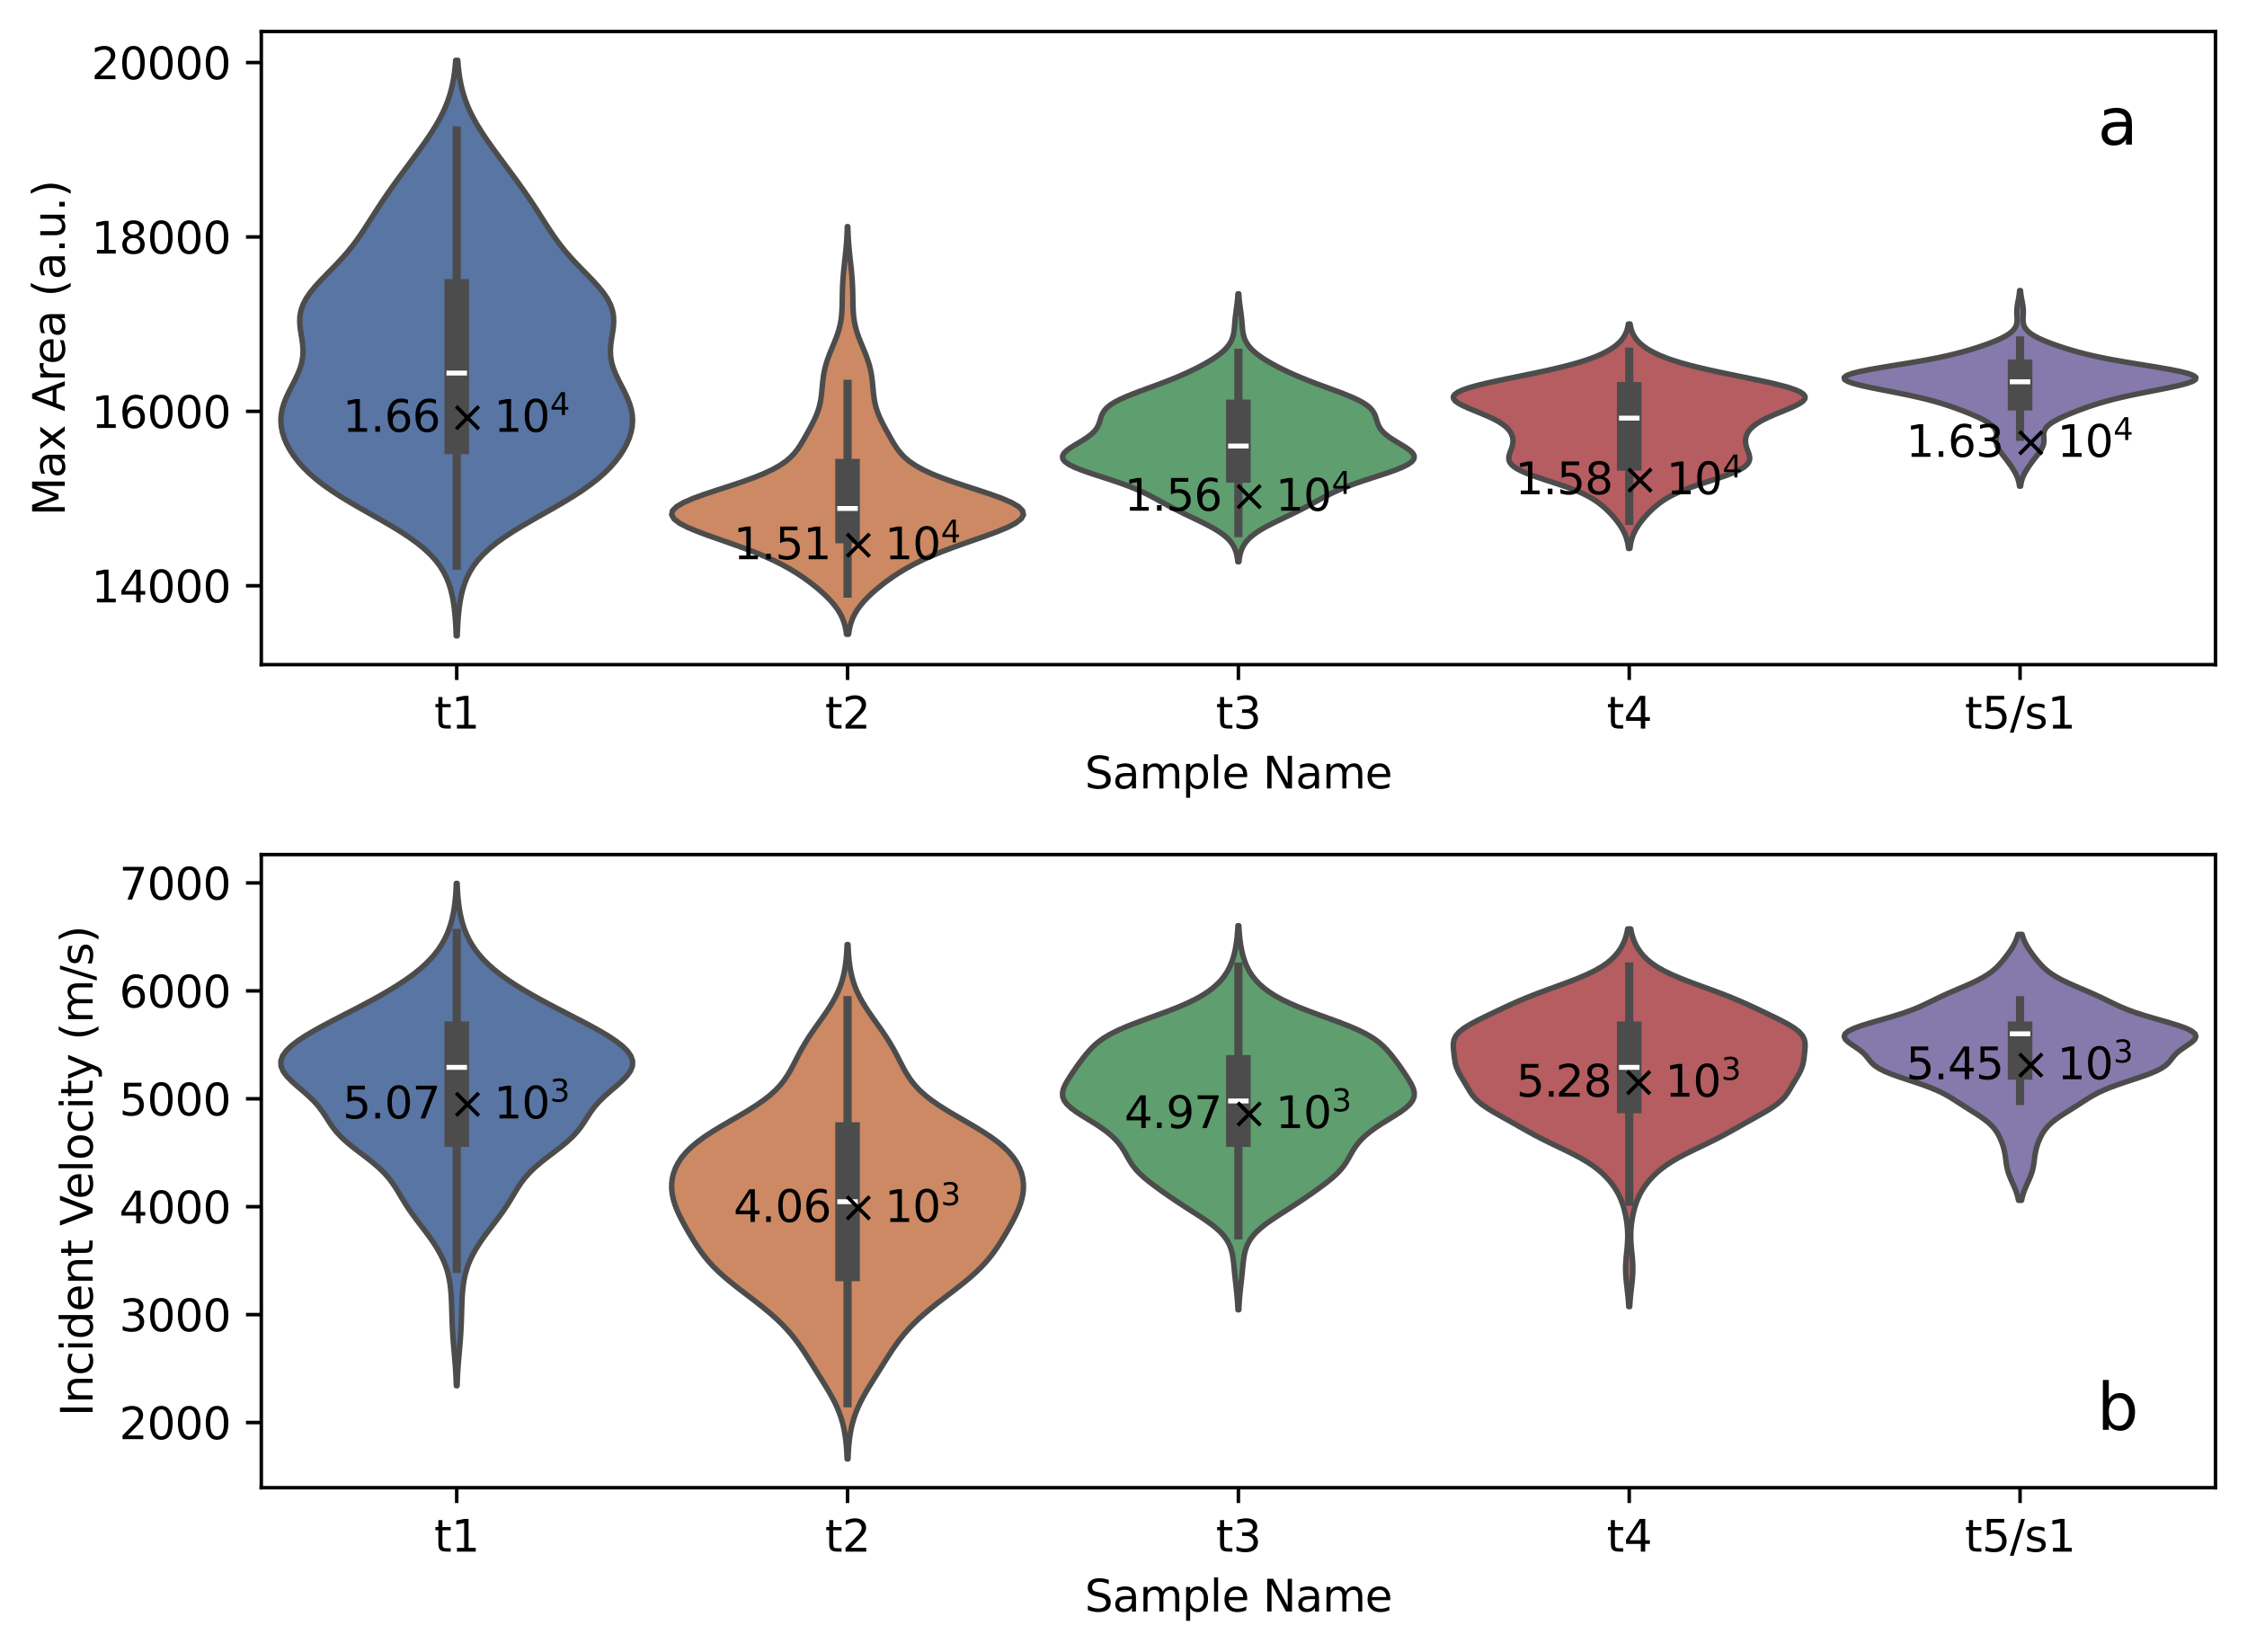 <?xml version="1.0" encoding="utf-8" standalone="no"?>
<!DOCTYPE svg PUBLIC "-//W3C//DTD SVG 1.1//EN"
  "http://www.w3.org/Graphics/SVG/1.1/DTD/svg11.dtd">
<svg xmlns:xlink="http://www.w3.org/1999/xlink" width="513.291pt" height="377.396pt" viewBox="0 0 513.291 377.396" xmlns="http://www.w3.org/2000/svg" version="1.1">
 <defs>
  <style type="text/css">*{stroke-linejoin: round; stroke-linecap: butt}</style>
 </defs>
 <g id="figure_1">
  <g id="patch_1">
   <path d="M 0 377.396 
L 513.291 377.396 
L 513.291 0 
L 0 0 
z
" style="fill: #ffffff"/>
  </g>
  <g id="axes_1">
   <g id="patch_2">
    <path d="M 59.691 151.826 
L 506.091 151.826 
L 506.091 7.2 
L 59.691 7.2 
z
" style="fill: #ffffff"/>
   </g>
   <g id="PolyCollection_1">
    <defs>
     <path id="mb424b47c0d" d="M 104.448 -232.144 
L 104.213 -232.144 
L 104.162 -233.472 
L 104.094 -234.8 
L 104.004 -236.128 
L 103.885 -237.456 
L 103.731 -238.784 
L 103.532 -240.112 
L 103.276 -241.441 
L 102.948 -242.769 
L 102.531 -244.097 
L 102.001 -245.425 
L 101.337 -246.753 
L 100.514 -248.081 
L 99.508 -249.409 
L 98.3 -250.737 
L 96.878 -252.065 
L 95.238 -253.393 
L 93.389 -254.721 
L 91.354 -256.049 
L 89.168 -257.377 
L 86.876 -258.705 
L 84.53 -260.033 
L 82.188 -261.361 
L 79.902 -262.69 
L 77.72 -264.018 
L 75.678 -265.346 
L 73.802 -266.674 
L 72.106 -268.002 
L 70.592 -269.33 
L 69.255 -270.658 
L 68.087 -271.986 
L 67.076 -273.314 
L 66.215 -274.642 
L 65.5 -275.97 
L 64.93 -277.298 
L 64.512 -278.626 
L 64.251 -279.954 
L 64.155 -281.282 
L 64.227 -282.61 
L 64.467 -283.939 
L 64.861 -285.267 
L 65.388 -286.595 
L 66.013 -287.923 
L 66.693 -289.251 
L 67.375 -290.579 
L 68.005 -291.907 
L 68.535 -293.235 
L 68.926 -294.563 
L 69.156 -295.891 
L 69.224 -297.219 
L 69.15 -298.547 
L 68.976 -299.875 
L 68.759 -301.203 
L 68.566 -302.531 
L 68.464 -303.859 
L 68.512 -305.188 
L 68.756 -306.516 
L 69.222 -307.844 
L 69.913 -309.172 
L 70.812 -310.5 
L 71.885 -311.828 
L 73.086 -313.156 
L 74.364 -314.484 
L 75.668 -315.812 
L 76.954 -317.14 
L 78.189 -318.468 
L 79.35 -319.796 
L 80.431 -321.124 
L 81.434 -322.452 
L 82.371 -323.78 
L 83.259 -325.109 
L 84.117 -326.437 
L 84.963 -327.765 
L 85.813 -329.093 
L 86.677 -330.421 
L 87.561 -331.749 
L 88.468 -333.077 
L 89.398 -334.405 
L 90.348 -335.733 
L 91.315 -337.061 
L 92.293 -338.389 
L 93.279 -339.717 
L 94.266 -341.045 
L 95.246 -342.373 
L 96.212 -343.701 
L 97.155 -345.029 
L 98.063 -346.358 
L 98.927 -347.686 
L 99.737 -349.014 
L 100.483 -350.342 
L 101.159 -351.67 
L 101.76 -352.998 
L 102.283 -354.326 
L 102.73 -355.654 
L 103.103 -356.982 
L 103.408 -358.31 
L 103.652 -359.638 
L 103.841 -360.966 
L 103.986 -362.294 
L 104.093 -363.622 
L 104.568 -363.622 
L 104.568 -363.622 
L 104.675 -362.294 
L 104.82 -360.966 
L 105.009 -359.638 
L 105.253 -358.31 
L 105.558 -356.982 
L 105.931 -355.654 
L 106.378 -354.326 
L 106.901 -352.998 
L 107.502 -351.67 
L 108.178 -350.342 
L 108.925 -349.014 
L 109.734 -347.686 
L 110.598 -346.358 
L 111.507 -345.029 
L 112.449 -343.701 
L 113.415 -342.373 
L 114.396 -341.045 
L 115.382 -339.717 
L 116.368 -338.389 
L 117.347 -337.061 
L 118.313 -335.733 
L 119.263 -334.405 
L 120.193 -333.077 
L 121.1 -331.749 
L 121.985 -330.421 
L 122.848 -329.093 
L 123.698 -327.765 
L 124.545 -326.437 
L 125.403 -325.109 
L 126.291 -323.78 
L 127.228 -322.452 
L 128.23 -321.124 
L 129.311 -319.796 
L 130.473 -318.468 
L 131.707 -317.14 
L 132.993 -315.812 
L 134.297 -314.484 
L 135.575 -313.156 
L 136.777 -311.828 
L 137.85 -310.5 
L 138.749 -309.172 
L 139.439 -307.844 
L 139.905 -306.516 
L 140.149 -305.188 
L 140.198 -303.859 
L 140.095 -302.531 
L 139.902 -301.203 
L 139.685 -299.875 
L 139.511 -298.547 
L 139.437 -297.219 
L 139.505 -295.891 
L 139.735 -294.563 
L 140.126 -293.235 
L 140.656 -291.907 
L 141.287 -290.579 
L 141.969 -289.251 
L 142.648 -287.923 
L 143.273 -286.595 
L 143.8 -285.267 
L 144.195 -283.939 
L 144.434 -282.61 
L 144.507 -281.282 
L 144.41 -279.954 
L 144.149 -278.626 
L 143.731 -277.298 
L 143.161 -275.97 
L 142.446 -274.642 
L 141.585 -273.314 
L 140.575 -271.986 
L 139.406 -270.658 
L 138.069 -269.33 
L 136.555 -268.002 
L 134.859 -266.674 
L 132.983 -265.346 
L 130.942 -264.018 
L 128.759 -262.69 
L 126.473 -261.361 
L 124.131 -260.033 
L 121.786 -258.705 
L 119.493 -257.377 
L 117.307 -256.049 
L 115.272 -254.721 
L 113.424 -253.393 
L 111.783 -252.065 
L 110.361 -250.737 
L 109.153 -249.409 
L 108.147 -248.081 
L 107.324 -246.753 
L 106.66 -245.425 
L 106.131 -244.097 
L 105.713 -242.769 
L 105.385 -241.441 
L 105.129 -240.112 
L 104.93 -238.784 
L 104.776 -237.456 
L 104.658 -236.128 
L 104.567 -234.8 
L 104.499 -233.472 
L 104.448 -232.144 
z
" style="stroke: #4c4c4c; stroke-width: 1.25"/>
    </defs>
    <g clip-path="url(#pf713d801f3)">
     <use xlink:href="#mb424b47c0d" x="0" y="377.396" style="fill: #5875a4; stroke: #4c4c4c; stroke-width: 1.25"/>
    </g>
   </g>
   <g id="PolyCollection_2">
    <defs>
     <path id="m845591bbcc" d="M 193.85 -232.511 
L 193.371 -232.511 
L 193.233 -233.452 
L 193.034 -234.392 
L 192.759 -235.333 
L 192.396 -236.274 
L 191.931 -237.214 
L 191.357 -238.155 
L 190.671 -239.095 
L 189.877 -240.036 
L 188.981 -240.976 
L 187.992 -241.917 
L 186.918 -242.858 
L 185.764 -243.798 
L 184.528 -244.739 
L 183.2 -245.679 
L 181.765 -246.62 
L 180.2 -247.56 
L 178.481 -248.501 
L 176.584 -249.442 
L 174.493 -250.382 
L 172.203 -251.323 
L 169.729 -252.263 
L 167.112 -253.204 
L 164.419 -254.145 
L 161.748 -255.085 
L 159.225 -256.026 
L 156.992 -256.966 
L 155.198 -257.907 
L 153.977 -258.847 
L 153.435 -259.788 
L 153.629 -260.729 
L 154.561 -261.669 
L 156.171 -262.61 
L 158.346 -263.55 
L 160.935 -264.491 
L 163.765 -265.432 
L 166.667 -266.372 
L 169.487 -267.313 
L 172.105 -268.253 
L 174.441 -269.194 
L 176.452 -270.134 
L 178.132 -271.075 
L 179.503 -272.016 
L 180.607 -272.956 
L 181.498 -273.897 
L 182.232 -274.837 
L 182.861 -275.778 
L 183.429 -276.718 
L 183.966 -277.659 
L 184.49 -278.6 
L 185.004 -279.54 
L 185.502 -280.481 
L 185.972 -281.421 
L 186.399 -282.362 
L 186.769 -283.303 
L 187.076 -284.243 
L 187.317 -285.184 
L 187.499 -286.124 
L 187.632 -287.065 
L 187.733 -288.005 
L 187.819 -288.946 
L 187.906 -289.887 
L 188.011 -290.827 
L 188.147 -291.768 
L 188.323 -292.708 
L 188.545 -293.649 
L 188.814 -294.59 
L 189.128 -295.53 
L 189.48 -296.471 
L 189.859 -297.411 
L 190.251 -298.352 
L 190.64 -299.292 
L 191.01 -300.233 
L 191.346 -301.174 
L 191.638 -302.114 
L 191.878 -303.055 
L 192.064 -303.995 
L 192.199 -304.936 
L 192.289 -305.877 
L 192.345 -306.817 
L 192.376 -307.758 
L 192.394 -308.698 
L 192.408 -309.639 
L 192.427 -310.579 
L 192.455 -311.52 
L 192.496 -312.461 
L 192.551 -313.401 
L 192.622 -314.342 
L 192.705 -315.282 
L 192.799 -316.223 
L 192.899 -317.163 
L 193.002 -318.104 
L 193.104 -319.045 
L 193.201 -319.985 
L 193.289 -320.926 
L 193.365 -321.866 
L 193.43 -322.807 
L 193.482 -323.748 
L 193.522 -324.688 
L 193.552 -325.629 
L 193.669 -325.629 
L 193.669 -325.629 
L 193.699 -324.688 
L 193.739 -323.748 
L 193.791 -322.807 
L 193.856 -321.866 
L 193.933 -320.926 
L 194.021 -319.985 
L 194.117 -319.045 
L 194.219 -318.104 
L 194.322 -317.163 
L 194.423 -316.223 
L 194.516 -315.282 
L 194.6 -314.342 
L 194.67 -313.401 
L 194.726 -312.461 
L 194.767 -311.52 
L 194.795 -310.579 
L 194.813 -309.639 
L 194.827 -308.698 
L 194.845 -307.758 
L 194.877 -306.817 
L 194.932 -305.877 
L 195.023 -304.936 
L 195.157 -303.995 
L 195.343 -303.055 
L 195.583 -302.114 
L 195.875 -301.174 
L 196.211 -300.233 
L 196.581 -299.292 
L 196.97 -298.352 
L 197.362 -297.411 
L 197.741 -296.471 
L 198.093 -295.53 
L 198.407 -294.59 
L 198.677 -293.649 
L 198.899 -292.708 
L 199.074 -291.768 
L 199.21 -290.827 
L 199.315 -289.887 
L 199.403 -288.946 
L 199.488 -288.005 
L 199.589 -287.065 
L 199.722 -286.124 
L 199.904 -285.184 
L 200.145 -284.243 
L 200.452 -283.303 
L 200.822 -282.362 
L 201.249 -281.421 
L 201.719 -280.481 
L 202.217 -279.54 
L 202.731 -278.6 
L 203.255 -277.659 
L 203.792 -276.718 
L 204.36 -275.778 
L 204.99 -274.837 
L 205.723 -273.897 
L 206.614 -272.956 
L 207.718 -272.016 
L 209.089 -271.075 
L 210.769 -270.134 
L 212.78 -269.194 
L 215.116 -268.253 
L 217.735 -267.313 
L 220.555 -266.372 
L 223.456 -265.432 
L 226.286 -264.491 
L 228.875 -263.55 
L 231.05 -262.61 
L 232.66 -261.669 
L 233.592 -260.729 
L 233.787 -259.788 
L 233.244 -258.847 
L 232.023 -257.907 
L 230.229 -256.966 
L 227.996 -256.026 
L 225.473 -255.085 
L 222.803 -254.145 
L 220.11 -253.204 
L 217.492 -252.263 
L 215.019 -251.323 
L 212.729 -250.382 
L 210.637 -249.442 
L 208.74 -248.501 
L 207.021 -247.56 
L 205.457 -246.62 
L 204.021 -245.679 
L 202.694 -244.739 
L 201.457 -243.798 
L 200.303 -242.858 
L 199.229 -241.917 
L 198.24 -240.976 
L 197.344 -240.036 
L 196.55 -239.095 
L 195.864 -238.155 
L 195.29 -237.214 
L 194.825 -236.274 
L 194.462 -235.333 
L 194.188 -234.392 
L 193.989 -233.452 
L 193.85 -232.511 
z
" style="stroke: #4c4c4c; stroke-width: 1.25"/>
    </defs>
    <g clip-path="url(#pf713d801f3)">
     <use xlink:href="#m845591bbcc" x="0" y="377.396" style="fill: #cc8963; stroke: #4c4c4c; stroke-width: 1.25"/>
    </g>
   </g>
   <g id="PolyCollection_3">
    <defs>
     <path id="me2297e8130" d="M 283.021 -249.075 
L 282.76 -249.075 
L 282.691 -249.693 
L 282.593 -250.311 
L 282.457 -250.929 
L 282.272 -251.548 
L 282.027 -252.166 
L 281.708 -252.784 
L 281.302 -253.402 
L 280.795 -254.02 
L 280.175 -254.639 
L 279.434 -255.257 
L 278.57 -255.875 
L 277.586 -256.493 
L 276.493 -257.112 
L 275.31 -257.73 
L 274.06 -258.348 
L 272.772 -258.966 
L 271.474 -259.585 
L 270.191 -260.203 
L 268.943 -260.821 
L 267.738 -261.439 
L 266.576 -262.058 
L 265.444 -262.676 
L 264.318 -263.294 
L 263.171 -263.912 
L 261.966 -264.531 
L 260.672 -265.149 
L 259.259 -265.767 
L 257.711 -266.385 
L 256.026 -267.004 
L 254.221 -267.622 
L 252.334 -268.24 
L 250.423 -268.858 
L 248.561 -269.476 
L 246.834 -270.095 
L 245.325 -270.713 
L 244.114 -271.331 
L 243.257 -271.949 
L 242.79 -272.568 
L 242.715 -273.186 
L 243.003 -273.804 
L 243.6 -274.422 
L 244.43 -275.041 
L 245.407 -275.659 
L 246.444 -276.277 
L 247.462 -276.895 
L 248.398 -277.514 
L 249.209 -278.132 
L 249.873 -278.75 
L 250.388 -279.368 
L 250.767 -279.987 
L 251.04 -280.605 
L 251.246 -281.223 
L 251.429 -281.841 
L 251.639 -282.46 
L 251.926 -283.078 
L 252.337 -283.696 
L 252.914 -284.314 
L 253.686 -284.933 
L 254.666 -285.551 
L 255.853 -286.169 
L 257.225 -286.787 
L 258.747 -287.405 
L 260.373 -288.024 
L 262.054 -288.642 
L 263.743 -289.26 
L 265.402 -289.878 
L 267.004 -290.497 
L 268.534 -291.115 
L 269.986 -291.733 
L 271.361 -292.351 
L 272.661 -292.97 
L 273.89 -293.588 
L 275.046 -294.206 
L 276.127 -294.824 
L 277.126 -295.443 
L 278.036 -296.061 
L 278.849 -296.679 
L 279.56 -297.297 
L 280.165 -297.916 
L 280.665 -298.534 
L 281.066 -299.152 
L 281.374 -299.77 
L 281.602 -300.389 
L 281.763 -301.007 
L 281.874 -301.625 
L 281.95 -302.243 
L 282.005 -302.862 
L 282.054 -303.48 
L 282.106 -304.098 
L 282.165 -304.716 
L 282.234 -305.334 
L 282.313 -305.953 
L 282.397 -306.571 
L 282.482 -307.189 
L 282.563 -307.807 
L 282.637 -308.426 
L 282.701 -309.044 
L 282.754 -309.662 
L 282.795 -310.28 
L 282.986 -310.28 
L 282.986 -310.28 
L 283.028 -309.662 
L 283.08 -309.044 
L 283.144 -308.426 
L 283.218 -307.807 
L 283.3 -307.189 
L 283.384 -306.571 
L 283.468 -305.953 
L 283.547 -305.334 
L 283.616 -304.716 
L 283.676 -304.098 
L 283.727 -303.48 
L 283.776 -302.862 
L 283.832 -302.243 
L 283.907 -301.625 
L 284.018 -301.007 
L 284.179 -300.389 
L 284.407 -299.77 
L 284.715 -299.152 
L 285.116 -298.534 
L 285.616 -297.916 
L 286.222 -297.297 
L 286.932 -296.679 
L 287.745 -296.061 
L 288.655 -295.443 
L 289.654 -294.824 
L 290.735 -294.206 
L 291.891 -293.588 
L 293.12 -292.97 
L 294.42 -292.351 
L 295.795 -291.733 
L 297.247 -291.115 
L 298.777 -290.497 
L 300.379 -289.878 
L 302.038 -289.26 
L 303.727 -288.642 
L 305.408 -288.024 
L 307.034 -287.405 
L 308.556 -286.787 
L 309.928 -286.169 
L 311.115 -285.551 
L 312.096 -284.933 
L 312.867 -284.314 
L 313.444 -283.696 
L 313.855 -283.078 
L 314.143 -282.46 
L 314.353 -281.841 
L 314.535 -281.223 
L 314.741 -280.605 
L 315.014 -279.987 
L 315.393 -279.368 
L 315.908 -278.75 
L 316.572 -278.132 
L 317.383 -277.514 
L 318.32 -276.895 
L 319.338 -276.277 
L 320.374 -275.659 
L 321.351 -275.041 
L 322.181 -274.422 
L 322.778 -273.804 
L 323.067 -273.186 
L 322.991 -272.568 
L 322.524 -271.949 
L 321.668 -271.331 
L 320.456 -270.713 
L 318.948 -270.095 
L 317.22 -269.476 
L 315.359 -268.858 
L 313.447 -268.24 
L 311.56 -267.622 
L 309.755 -267.004 
L 308.07 -266.385 
L 306.522 -265.767 
L 305.11 -265.149 
L 303.815 -264.531 
L 302.611 -263.912 
L 301.463 -263.294 
L 300.338 -262.676 
L 299.205 -262.058 
L 298.043 -261.439 
L 296.838 -260.821 
L 295.59 -260.203 
L 294.307 -259.585 
L 293.01 -258.966 
L 291.721 -258.348 
L 290.472 -257.73 
L 289.288 -257.112 
L 288.195 -256.493 
L 287.211 -255.875 
L 286.347 -255.257 
L 285.606 -254.639 
L 284.987 -254.02 
L 284.479 -253.402 
L 284.073 -252.784 
L 283.754 -252.166 
L 283.509 -251.548 
L 283.324 -250.929 
L 283.188 -250.311 
L 283.09 -249.693 
L 283.021 -249.075 
z
" style="stroke: #4c4c4c; stroke-width: 1.25"/>
    </defs>
    <g clip-path="url(#pf713d801f3)">
     <use xlink:href="#me2297e8130" x="0" y="377.396" style="fill: #5f9e6e; stroke: #4c4c4c; stroke-width: 1.25"/>
    </g>
   </g>
   <g id="PolyCollection_4">
    <defs>
     <path id="m0042c73a5f" d="M 372.329 -252.106 
L 372.013 -252.106 
L 371.947 -252.624 
L 371.861 -253.142 
L 371.752 -253.66 
L 371.616 -254.178 
L 371.451 -254.696 
L 371.254 -255.214 
L 371.026 -255.732 
L 370.765 -256.25 
L 370.472 -256.768 
L 370.147 -257.286 
L 369.792 -257.804 
L 369.409 -258.322 
L 368.997 -258.84 
L 368.558 -259.358 
L 368.092 -259.876 
L 367.598 -260.393 
L 367.073 -260.911 
L 366.512 -261.429 
L 365.909 -261.947 
L 365.251 -262.465 
L 364.528 -262.983 
L 363.722 -263.501 
L 362.818 -264.019 
L 361.803 -264.537 
L 360.664 -265.055 
L 359.4 -265.573 
L 358.017 -266.091 
L 356.533 -266.609 
L 354.977 -267.127 
L 353.389 -267.645 
L 351.817 -268.163 
L 350.312 -268.681 
L 348.924 -269.199 
L 347.698 -269.717 
L 346.669 -270.235 
L 345.855 -270.753 
L 345.263 -271.271 
L 344.883 -271.789 
L 344.69 -272.307 
L 344.653 -272.825 
L 344.731 -273.343 
L 344.883 -273.861 
L 345.071 -274.379 
L 345.261 -274.897 
L 345.426 -275.415 
L 345.546 -275.932 
L 345.608 -276.45 
L 345.604 -276.968 
L 345.525 -277.486 
L 345.368 -278.004 
L 345.123 -278.522 
L 344.783 -279.04 
L 344.336 -279.558 
L 343.772 -280.076 
L 343.08 -280.594 
L 342.255 -281.112 
L 341.297 -281.63 
L 340.218 -282.148 
L 339.037 -282.666 
L 337.789 -283.184 
L 336.519 -283.702 
L 335.284 -284.22 
L 334.15 -284.738 
L 333.187 -285.256 
L 332.466 -285.774 
L 332.051 -286.292 
L 331.995 -286.81 
L 332.333 -287.328 
L 333.083 -287.846 
L 334.24 -288.364 
L 335.777 -288.882 
L 337.65 -289.4 
L 339.799 -289.918 
L 342.152 -290.436 
L 344.636 -290.953 
L 347.177 -291.471 
L 349.706 -291.989 
L 352.166 -292.507 
L 354.509 -293.025 
L 356.702 -293.543 
L 358.722 -294.061 
L 360.559 -294.579 
L 362.211 -295.097 
L 363.684 -295.615 
L 364.988 -296.133 
L 366.135 -296.651 
L 367.139 -297.169 
L 368.014 -297.687 
L 368.77 -298.205 
L 369.42 -298.723 
L 369.974 -299.241 
L 370.441 -299.759 
L 370.829 -300.277 
L 371.147 -300.795 
L 371.403 -301.313 
L 371.606 -301.831 
L 371.763 -302.349 
L 371.883 -302.867 
L 371.971 -303.385 
L 372.37 -303.385 
L 372.37 -303.385 
L 372.459 -302.867 
L 372.578 -302.349 
L 372.735 -301.831 
L 372.938 -301.313 
L 373.195 -300.795 
L 373.513 -300.277 
L 373.901 -299.759 
L 374.367 -299.241 
L 374.921 -298.723 
L 375.571 -298.205 
L 376.328 -297.687 
L 377.202 -297.169 
L 378.206 -296.651 
L 379.353 -296.133 
L 380.657 -295.615 
L 382.13 -295.097 
L 383.782 -294.579 
L 385.619 -294.061 
L 387.639 -293.543 
L 389.832 -293.025 
L 392.175 -292.507 
L 394.635 -291.989 
L 397.164 -291.471 
L 399.705 -290.953 
L 402.189 -290.436 
L 404.542 -289.918 
L 406.691 -289.4 
L 408.564 -288.882 
L 410.101 -288.364 
L 411.258 -287.846 
L 412.008 -287.328 
L 412.347 -286.81 
L 412.29 -286.292 
L 411.875 -285.774 
L 411.154 -285.256 
L 410.191 -284.738 
L 409.058 -284.22 
L 407.823 -283.702 
L 406.553 -283.184 
L 405.304 -282.666 
L 404.123 -282.148 
L 403.044 -281.63 
L 402.087 -281.112 
L 401.261 -280.594 
L 400.57 -280.076 
L 400.005 -279.558 
L 399.558 -279.04 
L 399.218 -278.522 
L 398.974 -278.004 
L 398.816 -277.486 
L 398.738 -276.968 
L 398.733 -276.45 
L 398.795 -275.932 
L 398.915 -275.415 
L 399.08 -274.897 
L 399.27 -274.379 
L 399.458 -273.861 
L 399.611 -273.343 
L 399.689 -272.825 
L 399.651 -272.307 
L 399.459 -271.789 
L 399.078 -271.271 
L 398.486 -270.753 
L 397.673 -270.235 
L 396.643 -269.717 
L 395.417 -269.199 
L 394.03 -268.681 
L 392.525 -268.163 
L 390.952 -267.645 
L 389.364 -267.127 
L 387.808 -266.609 
L 386.324 -266.091 
L 384.941 -265.573 
L 383.677 -265.055 
L 382.539 -264.537 
L 381.523 -264.019 
L 380.619 -263.501 
L 379.814 -262.983 
L 379.09 -262.465 
L 378.433 -261.947 
L 377.829 -261.429 
L 377.268 -260.911 
L 376.743 -260.393 
L 376.249 -259.876 
L 375.783 -259.358 
L 375.344 -258.84 
L 374.933 -258.322 
L 374.549 -257.804 
L 374.194 -257.286 
L 373.87 -256.768 
L 373.576 -256.25 
L 373.315 -255.732 
L 373.087 -255.214 
L 372.891 -254.696 
L 372.725 -254.178 
L 372.59 -253.66 
L 372.48 -253.142 
L 372.394 -252.624 
L 372.329 -252.106 
z
" style="stroke: #4c4c4c; stroke-width: 1.25"/>
    </defs>
    <g clip-path="url(#pf713d801f3)">
     <use xlink:href="#m0042c73a5f" x="0" y="377.396" style="fill: #b55d60; stroke: #4c4c4c; stroke-width: 1.25"/>
    </g>
   </g>
   <g id="PolyCollection_5">
    <defs>
     <path id="mb510a03af1" d="M 461.58 -266.337 
L 461.321 -266.337 
L 461.256 -266.788 
L 461.168 -267.24 
L 461.053 -267.691 
L 460.908 -268.143 
L 460.732 -268.594 
L 460.525 -269.045 
L 460.289 -269.497 
L 460.028 -269.948 
L 459.746 -270.4 
L 459.446 -270.851 
L 459.132 -271.302 
L 458.806 -271.754 
L 458.47 -272.205 
L 458.126 -272.657 
L 457.776 -273.108 
L 457.428 -273.559 
L 457.09 -274.011 
L 456.777 -274.462 
L 456.502 -274.913 
L 456.279 -275.365 
L 456.12 -275.816 
L 456.026 -276.268 
L 455.993 -276.719 
L 456.004 -277.17 
L 456.033 -277.622 
L 456.051 -278.073 
L 456.021 -278.525 
L 455.913 -278.976 
L 455.698 -279.427 
L 455.359 -279.879 
L 454.886 -280.33 
L 454.28 -280.781 
L 453.549 -281.233 
L 452.706 -281.684 
L 451.769 -282.136 
L 450.752 -282.587 
L 449.669 -283.038 
L 448.528 -283.49 
L 447.332 -283.941 
L 446.075 -284.393 
L 444.741 -284.844 
L 443.309 -285.295 
L 441.753 -285.747 
L 440.048 -286.198 
L 438.176 -286.65 
L 436.135 -287.101 
L 433.945 -287.552 
L 431.655 -288.004 
L 429.34 -288.455 
L 427.102 -288.906 
L 425.062 -289.358 
L 423.348 -289.809 
L 422.082 -290.261 
L 421.367 -290.712 
L 421.275 -291.163 
L 421.834 -291.615 
L 423.029 -292.066 
L 424.793 -292.518 
L 427.022 -292.969 
L 429.581 -293.42 
L 432.323 -293.872 
L 435.106 -294.323 
L 437.811 -294.774 
L 440.352 -295.226 
L 442.68 -295.677 
L 444.782 -296.129 
L 446.674 -296.58 
L 448.388 -297.031 
L 449.957 -297.483 
L 451.414 -297.934 
L 452.778 -298.386 
L 454.055 -298.837 
L 455.243 -299.288 
L 456.33 -299.74 
L 457.304 -300.191 
L 458.154 -300.642 
L 458.875 -301.094 
L 459.463 -301.545 
L 459.925 -301.997 
L 460.269 -302.448 
L 460.509 -302.899 
L 460.661 -303.351 
L 460.741 -303.802 
L 460.77 -304.254 
L 460.766 -304.705 
L 460.745 -305.156 
L 460.722 -305.608 
L 460.71 -306.059 
L 460.717 -306.511 
L 460.744 -306.962 
L 460.794 -307.413 
L 460.861 -307.865 
L 460.941 -308.316 
L 461.025 -308.767 
L 461.109 -309.219 
L 461.186 -309.67 
L 461.254 -310.122 
L 461.309 -310.573 
L 461.353 -311.024 
L 461.548 -311.024 
L 461.548 -311.024 
L 461.592 -310.573 
L 461.647 -310.122 
L 461.715 -309.67 
L 461.792 -309.219 
L 461.876 -308.767 
L 461.961 -308.316 
L 462.04 -307.865 
L 462.107 -307.413 
L 462.157 -306.962 
L 462.185 -306.511 
L 462.191 -306.059 
L 462.179 -305.608 
L 462.156 -305.156 
L 462.135 -304.705 
L 462.131 -304.254 
L 462.16 -303.802 
L 462.241 -303.351 
L 462.392 -302.899 
L 462.632 -302.448 
L 462.976 -301.997 
L 463.438 -301.545 
L 464.027 -301.094 
L 464.747 -300.642 
L 465.597 -300.191 
L 466.571 -299.74 
L 467.658 -299.288 
L 468.846 -298.837 
L 470.123 -298.386 
L 471.487 -297.934 
L 472.944 -297.483 
L 474.514 -297.031 
L 476.227 -296.58 
L 478.119 -296.129 
L 480.221 -295.677 
L 482.549 -295.226 
L 485.09 -294.774 
L 487.795 -294.323 
L 490.579 -293.872 
L 493.32 -293.42 
L 495.879 -292.969 
L 498.108 -292.518 
L 499.872 -292.066 
L 501.067 -291.615 
L 501.627 -291.163 
L 501.534 -290.712 
L 500.819 -290.261 
L 499.553 -289.809 
L 497.839 -289.358 
L 495.799 -288.906 
L 493.561 -288.455 
L 491.246 -288.004 
L 488.956 -287.552 
L 486.766 -287.101 
L 484.725 -286.65 
L 482.853 -286.198 
L 481.148 -285.747 
L 479.592 -285.295 
L 478.161 -284.844 
L 476.827 -284.393 
L 475.569 -283.941 
L 474.373 -283.49 
L 473.233 -283.038 
L 472.15 -282.587 
L 471.132 -282.136 
L 470.195 -281.684 
L 469.352 -281.233 
L 468.621 -280.781 
L 468.015 -280.33 
L 467.543 -279.879 
L 467.203 -279.427 
L 466.989 -278.976 
L 466.88 -278.525 
L 466.851 -278.073 
L 466.868 -277.622 
L 466.898 -277.17 
L 466.908 -276.719 
L 466.875 -276.268 
L 466.782 -275.816 
L 466.622 -275.365 
L 466.4 -274.913 
L 466.125 -274.462 
L 465.811 -274.011 
L 465.473 -273.559 
L 465.125 -273.108 
L 464.775 -272.657 
L 464.431 -272.205 
L 464.095 -271.754 
L 463.769 -271.302 
L 463.456 -270.851 
L 463.156 -270.4 
L 462.873 -269.948 
L 462.612 -269.497 
L 462.376 -269.045 
L 462.169 -268.594 
L 461.993 -268.143 
L 461.848 -267.691 
L 461.733 -267.24 
L 461.645 -266.788 
L 461.58 -266.337 
z
" style="stroke: #4c4c4c; stroke-width: 1.25"/>
    </defs>
    <g clip-path="url(#pf713d801f3)">
     <use xlink:href="#mb510a03af1" x="0" y="377.396" style="fill: #857aab; stroke: #4c4c4c; stroke-width: 1.25"/>
    </g>
   </g>
   <g id="matplotlib.axis_1">
    <g id="xtick_1">
     <g id="line2d_1">
      <defs>
       <path id="m42b9740022" d="M 0 0 
L 0 3.5 
" style="stroke: #000000; stroke-width: 0.8"/>
      </defs>
      <g>
       <use xlink:href="#m42b9740022" x="104.331" y="151.826" style="stroke: #000000; stroke-width: 0.8"/>
      </g>
     </g>
     <g id="text_1">
      <!-- t1 -->
      <g transform="translate(99.189 166.425) scale(0.1 -0.1)">
       <defs>
        <path id="DejaVuSans-74" d="M 1172 4494 
L 1172 3500 
L 2356 3500 
L 2356 3053 
L 1172 3053 
L 1172 1153 
Q 1172 725 1289 603 
Q 1406 481 1766 481 
L 2356 481 
L 2356 0 
L 1766 0 
Q 1100 0 847 248 
Q 594 497 594 1153 
L 594 3053 
L 172 3053 
L 172 3500 
L 594 3500 
L 594 4494 
L 1172 4494 
z
" transform="scale(0.016)"/>
        <path id="DejaVuSans-31" d="M 794 531 
L 1825 531 
L 1825 4091 
L 703 3866 
L 703 4441 
L 1819 4666 
L 2450 4666 
L 2450 531 
L 3481 531 
L 3481 0 
L 794 0 
L 794 531 
z
" transform="scale(0.016)"/>
       </defs>
       <use xlink:href="#DejaVuSans-74"/>
       <use xlink:href="#DejaVuSans-31" x="39.209"/>
      </g>
     </g>
    </g>
    <g id="xtick_2">
     <g id="line2d_2">
      <g>
       <use xlink:href="#m42b9740022" x="193.611" y="151.826" style="stroke: #000000; stroke-width: 0.8"/>
      </g>
     </g>
     <g id="text_2">
      <!-- t2 -->
      <g transform="translate(188.469 166.425) scale(0.1 -0.1)">
       <defs>
        <path id="DejaVuSans-32" d="M 1228 531 
L 3431 531 
L 3431 0 
L 469 0 
L 469 531 
Q 828 903 1448 1529 
Q 2069 2156 2228 2338 
Q 2531 2678 2651 2914 
Q 2772 3150 2772 3378 
Q 2772 3750 2511 3984 
Q 2250 4219 1831 4219 
Q 1534 4219 1204 4116 
Q 875 4013 500 3803 
L 500 4441 
Q 881 4594 1212 4672 
Q 1544 4750 1819 4750 
Q 2544 4750 2975 4387 
Q 3406 4025 3406 3419 
Q 3406 3131 3298 2873 
Q 3191 2616 2906 2266 
Q 2828 2175 2409 1742 
Q 1991 1309 1228 531 
z
" transform="scale(0.016)"/>
       </defs>
       <use xlink:href="#DejaVuSans-74"/>
       <use xlink:href="#DejaVuSans-32" x="39.209"/>
      </g>
     </g>
    </g>
    <g id="xtick_3">
     <g id="line2d_3">
      <g>
       <use xlink:href="#m42b9740022" x="282.891" y="151.826" style="stroke: #000000; stroke-width: 0.8"/>
      </g>
     </g>
     <g id="text_3">
      <!-- t3 -->
      <g transform="translate(277.749 166.425) scale(0.1 -0.1)">
       <defs>
        <path id="DejaVuSans-33" d="M 2597 2516 
Q 3050 2419 3304 2112 
Q 3559 1806 3559 1356 
Q 3559 666 3084 287 
Q 2609 -91 1734 -91 
Q 1441 -91 1130 -33 
Q 819 25 488 141 
L 488 750 
Q 750 597 1062 519 
Q 1375 441 1716 441 
Q 2309 441 2620 675 
Q 2931 909 2931 1356 
Q 2931 1769 2642 2001 
Q 2353 2234 1838 2234 
L 1294 2234 
L 1294 2753 
L 1863 2753 
Q 2328 2753 2575 2939 
Q 2822 3125 2822 3475 
Q 2822 3834 2567 4026 
Q 2313 4219 1838 4219 
Q 1578 4219 1281 4162 
Q 984 4106 628 3988 
L 628 4550 
Q 988 4650 1302 4700 
Q 1616 4750 1894 4750 
Q 2613 4750 3031 4423 
Q 3450 4097 3450 3541 
Q 3450 3153 3228 2886 
Q 3006 2619 2597 2516 
z
" transform="scale(0.016)"/>
       </defs>
       <use xlink:href="#DejaVuSans-74"/>
       <use xlink:href="#DejaVuSans-33" x="39.209"/>
      </g>
     </g>
    </g>
    <g id="xtick_4">
     <g id="line2d_4">
      <g>
       <use xlink:href="#m42b9740022" x="372.171" y="151.826" style="stroke: #000000; stroke-width: 0.8"/>
      </g>
     </g>
     <g id="text_4">
      <!-- t4 -->
      <g transform="translate(367.029 166.425) scale(0.1 -0.1)">
       <defs>
        <path id="DejaVuSans-34" d="M 2419 4116 
L 825 1625 
L 2419 1625 
L 2419 4116 
z
M 2253 4666 
L 3047 4666 
L 3047 1625 
L 3713 1625 
L 3713 1100 
L 3047 1100 
L 3047 0 
L 2419 0 
L 2419 1100 
L 313 1100 
L 313 1709 
L 2253 4666 
z
" transform="scale(0.016)"/>
       </defs>
       <use xlink:href="#DejaVuSans-74"/>
       <use xlink:href="#DejaVuSans-34" x="39.209"/>
      </g>
     </g>
    </g>
    <g id="xtick_5">
     <g id="line2d_5">
      <g>
       <use xlink:href="#m42b9740022" x="461.451" y="151.826" style="stroke: #000000; stroke-width: 0.8"/>
      </g>
     </g>
     <g id="text_5">
      <!-- t5/s1 -->
      <g transform="translate(448.839 166.425) scale(0.1 -0.1)">
       <defs>
        <path id="DejaVuSans-35" d="M 691 4666 
L 3169 4666 
L 3169 4134 
L 1269 4134 
L 1269 2991 
Q 1406 3038 1543 3061 
Q 1681 3084 1819 3084 
Q 2600 3084 3056 2656 
Q 3513 2228 3513 1497 
Q 3513 744 3044 326 
Q 2575 -91 1722 -91 
Q 1428 -91 1123 -41 
Q 819 9 494 109 
L 494 744 
Q 775 591 1075 516 
Q 1375 441 1709 441 
Q 2250 441 2565 725 
Q 2881 1009 2881 1497 
Q 2881 1984 2565 2268 
Q 2250 2553 1709 2553 
Q 1456 2553 1204 2497 
Q 953 2441 691 2322 
L 691 4666 
z
" transform="scale(0.016)"/>
        <path id="DejaVuSans-2f" d="M 1625 4666 
L 2156 4666 
L 531 -594 
L 0 -594 
L 1625 4666 
z
" transform="scale(0.016)"/>
        <path id="DejaVuSans-73" d="M 2834 3397 
L 2834 2853 
Q 2591 2978 2328 3040 
Q 2066 3103 1784 3103 
Q 1356 3103 1142 2972 
Q 928 2841 928 2578 
Q 928 2378 1081 2264 
Q 1234 2150 1697 2047 
L 1894 2003 
Q 2506 1872 2764 1633 
Q 3022 1394 3022 966 
Q 3022 478 2636 193 
Q 2250 -91 1575 -91 
Q 1294 -91 989 -36 
Q 684 19 347 128 
L 347 722 
Q 666 556 975 473 
Q 1284 391 1588 391 
Q 1994 391 2212 530 
Q 2431 669 2431 922 
Q 2431 1156 2273 1281 
Q 2116 1406 1581 1522 
L 1381 1569 
Q 847 1681 609 1914 
Q 372 2147 372 2553 
Q 372 3047 722 3315 
Q 1072 3584 1716 3584 
Q 2034 3584 2315 3537 
Q 2597 3491 2834 3397 
z
" transform="scale(0.016)"/>
       </defs>
       <use xlink:href="#DejaVuSans-74"/>
       <use xlink:href="#DejaVuSans-35" x="39.209"/>
       <use xlink:href="#DejaVuSans-2f" x="102.832"/>
       <use xlink:href="#DejaVuSans-73" x="136.523"/>
       <use xlink:href="#DejaVuSans-31" x="188.623"/>
      </g>
     </g>
    </g>
    <g id="text_6">
     <!-- Sample Name -->
     <g transform="translate(247.802 180.103) scale(0.1 -0.1)">
      <defs>
       <path id="DejaVuSans-53" d="M 3425 4513 
L 3425 3897 
Q 3066 4069 2747 4153 
Q 2428 4238 2131 4238 
Q 1616 4238 1336 4038 
Q 1056 3838 1056 3469 
Q 1056 3159 1242 3001 
Q 1428 2844 1947 2747 
L 2328 2669 
Q 3034 2534 3370 2195 
Q 3706 1856 3706 1288 
Q 3706 609 3251 259 
Q 2797 -91 1919 -91 
Q 1588 -91 1214 -16 
Q 841 59 441 206 
L 441 856 
Q 825 641 1194 531 
Q 1563 422 1919 422 
Q 2459 422 2753 634 
Q 3047 847 3047 1241 
Q 3047 1584 2836 1778 
Q 2625 1972 2144 2069 
L 1759 2144 
Q 1053 2284 737 2584 
Q 422 2884 422 3419 
Q 422 4038 858 4394 
Q 1294 4750 2059 4750 
Q 2388 4750 2728 4690 
Q 3069 4631 3425 4513 
z
" transform="scale(0.016)"/>
       <path id="DejaVuSans-61" d="M 2194 1759 
Q 1497 1759 1228 1600 
Q 959 1441 959 1056 
Q 959 750 1161 570 
Q 1363 391 1709 391 
Q 2188 391 2477 730 
Q 2766 1069 2766 1631 
L 2766 1759 
L 2194 1759 
z
M 3341 1997 
L 3341 0 
L 2766 0 
L 2766 531 
Q 2569 213 2275 61 
Q 1981 -91 1556 -91 
Q 1019 -91 701 211 
Q 384 513 384 1019 
Q 384 1609 779 1909 
Q 1175 2209 1959 2209 
L 2766 2209 
L 2766 2266 
Q 2766 2663 2505 2880 
Q 2244 3097 1772 3097 
Q 1472 3097 1187 3025 
Q 903 2953 641 2809 
L 641 3341 
Q 956 3463 1253 3523 
Q 1550 3584 1831 3584 
Q 2591 3584 2966 3190 
Q 3341 2797 3341 1997 
z
" transform="scale(0.016)"/>
       <path id="DejaVuSans-6d" d="M 3328 2828 
Q 3544 3216 3844 3400 
Q 4144 3584 4550 3584 
Q 5097 3584 5394 3201 
Q 5691 2819 5691 2113 
L 5691 0 
L 5113 0 
L 5113 2094 
Q 5113 2597 4934 2840 
Q 4756 3084 4391 3084 
Q 3944 3084 3684 2787 
Q 3425 2491 3425 1978 
L 3425 0 
L 2847 0 
L 2847 2094 
Q 2847 2600 2669 2842 
Q 2491 3084 2119 3084 
Q 1678 3084 1418 2786 
Q 1159 2488 1159 1978 
L 1159 0 
L 581 0 
L 581 3500 
L 1159 3500 
L 1159 2956 
Q 1356 3278 1631 3431 
Q 1906 3584 2284 3584 
Q 2666 3584 2933 3390 
Q 3200 3197 3328 2828 
z
" transform="scale(0.016)"/>
       <path id="DejaVuSans-70" d="M 1159 525 
L 1159 -1331 
L 581 -1331 
L 581 3500 
L 1159 3500 
L 1159 2969 
Q 1341 3281 1617 3432 
Q 1894 3584 2278 3584 
Q 2916 3584 3314 3078 
Q 3713 2572 3713 1747 
Q 3713 922 3314 415 
Q 2916 -91 2278 -91 
Q 1894 -91 1617 61 
Q 1341 213 1159 525 
z
M 3116 1747 
Q 3116 2381 2855 2742 
Q 2594 3103 2138 3103 
Q 1681 3103 1420 2742 
Q 1159 2381 1159 1747 
Q 1159 1113 1420 752 
Q 1681 391 2138 391 
Q 2594 391 2855 752 
Q 3116 1113 3116 1747 
z
" transform="scale(0.016)"/>
       <path id="DejaVuSans-6c" d="M 603 4863 
L 1178 4863 
L 1178 0 
L 603 0 
L 603 4863 
z
" transform="scale(0.016)"/>
       <path id="DejaVuSans-65" d="M 3597 1894 
L 3597 1613 
L 953 1613 
Q 991 1019 1311 708 
Q 1631 397 2203 397 
Q 2534 397 2845 478 
Q 3156 559 3463 722 
L 3463 178 
Q 3153 47 2828 -22 
Q 2503 -91 2169 -91 
Q 1331 -91 842 396 
Q 353 884 353 1716 
Q 353 2575 817 3079 
Q 1281 3584 2069 3584 
Q 2775 3584 3186 3129 
Q 3597 2675 3597 1894 
z
M 3022 2063 
Q 3016 2534 2758 2815 
Q 2500 3097 2075 3097 
Q 1594 3097 1305 2825 
Q 1016 2553 972 2059 
L 3022 2063 
z
" transform="scale(0.016)"/>
       <path id="DejaVuSans-20" transform="scale(0.016)"/>
       <path id="DejaVuSans-4e" d="M 628 4666 
L 1478 4666 
L 3547 763 
L 3547 4666 
L 4159 4666 
L 4159 0 
L 3309 0 
L 1241 3903 
L 1241 0 
L 628 0 
L 628 4666 
z
" transform="scale(0.016)"/>
      </defs>
      <use xlink:href="#DejaVuSans-53"/>
      <use xlink:href="#DejaVuSans-61" x="63.477"/>
      <use xlink:href="#DejaVuSans-6d" x="124.756"/>
      <use xlink:href="#DejaVuSans-70" x="222.168"/>
      <use xlink:href="#DejaVuSans-6c" x="285.645"/>
      <use xlink:href="#DejaVuSans-65" x="313.428"/>
      <use xlink:href="#DejaVuSans-20" x="374.951"/>
      <use xlink:href="#DejaVuSans-4e" x="406.738"/>
      <use xlink:href="#DejaVuSans-61" x="481.543"/>
      <use xlink:href="#DejaVuSans-6d" x="542.822"/>
      <use xlink:href="#DejaVuSans-65" x="640.234"/>
     </g>
    </g>
   </g>
   <g id="matplotlib.axis_2">
    <g id="ytick_1">
     <g id="line2d_6">
      <defs>
       <path id="m958e42401b" d="M 0 0 
L -3.5 0 
" style="stroke: #000000; stroke-width: 0.8"/>
      </defs>
      <g>
       <use xlink:href="#m958e42401b" x="59.691" y="133.802" style="stroke: #000000; stroke-width: 0.8"/>
      </g>
     </g>
     <g id="text_7">
      <!-- 14000 -->
      <g transform="translate(20.878 137.601) scale(0.1 -0.1)">
       <defs>
        <path id="DejaVuSans-30" d="M 2034 4250 
Q 1547 4250 1301 3770 
Q 1056 3291 1056 2328 
Q 1056 1369 1301 889 
Q 1547 409 2034 409 
Q 2525 409 2770 889 
Q 3016 1369 3016 2328 
Q 3016 3291 2770 3770 
Q 2525 4250 2034 4250 
z
M 2034 4750 
Q 2819 4750 3233 4129 
Q 3647 3509 3647 2328 
Q 3647 1150 3233 529 
Q 2819 -91 2034 -91 
Q 1250 -91 836 529 
Q 422 1150 422 2328 
Q 422 3509 836 4129 
Q 1250 4750 2034 4750 
z
" transform="scale(0.016)"/>
       </defs>
       <use xlink:href="#DejaVuSans-31"/>
       <use xlink:href="#DejaVuSans-34" x="63.623"/>
       <use xlink:href="#DejaVuSans-30" x="127.246"/>
       <use xlink:href="#DejaVuSans-30" x="190.869"/>
       <use xlink:href="#DejaVuSans-30" x="254.492"/>
      </g>
     </g>
    </g>
    <g id="ytick_2">
     <g id="line2d_7">
      <g>
       <use xlink:href="#m958e42401b" x="59.691" y="93.964" style="stroke: #000000; stroke-width: 0.8"/>
      </g>
     </g>
     <g id="text_8">
      <!-- 16000 -->
      <g transform="translate(20.878 97.763) scale(0.1 -0.1)">
       <defs>
        <path id="DejaVuSans-36" d="M 2113 2584 
Q 1688 2584 1439 2293 
Q 1191 2003 1191 1497 
Q 1191 994 1439 701 
Q 1688 409 2113 409 
Q 2538 409 2786 701 
Q 3034 994 3034 1497 
Q 3034 2003 2786 2293 
Q 2538 2584 2113 2584 
z
M 3366 4563 
L 3366 3988 
Q 3128 4100 2886 4159 
Q 2644 4219 2406 4219 
Q 1781 4219 1451 3797 
Q 1122 3375 1075 2522 
Q 1259 2794 1537 2939 
Q 1816 3084 2150 3084 
Q 2853 3084 3261 2657 
Q 3669 2231 3669 1497 
Q 3669 778 3244 343 
Q 2819 -91 2113 -91 
Q 1303 -91 875 529 
Q 447 1150 447 2328 
Q 447 3434 972 4092 
Q 1497 4750 2381 4750 
Q 2619 4750 2861 4703 
Q 3103 4656 3366 4563 
z
" transform="scale(0.016)"/>
       </defs>
       <use xlink:href="#DejaVuSans-31"/>
       <use xlink:href="#DejaVuSans-36" x="63.623"/>
       <use xlink:href="#DejaVuSans-30" x="127.246"/>
       <use xlink:href="#DejaVuSans-30" x="190.869"/>
       <use xlink:href="#DejaVuSans-30" x="254.492"/>
      </g>
     </g>
    </g>
    <g id="ytick_3">
     <g id="line2d_8">
      <g>
       <use xlink:href="#m958e42401b" x="59.691" y="54.127" style="stroke: #000000; stroke-width: 0.8"/>
      </g>
     </g>
     <g id="text_9">
      <!-- 18000 -->
      <g transform="translate(20.878 57.926) scale(0.1 -0.1)">
       <defs>
        <path id="DejaVuSans-38" d="M 2034 2216 
Q 1584 2216 1326 1975 
Q 1069 1734 1069 1313 
Q 1069 891 1326 650 
Q 1584 409 2034 409 
Q 2484 409 2743 651 
Q 3003 894 3003 1313 
Q 3003 1734 2745 1975 
Q 2488 2216 2034 2216 
z
M 1403 2484 
Q 997 2584 770 2862 
Q 544 3141 544 3541 
Q 544 4100 942 4425 
Q 1341 4750 2034 4750 
Q 2731 4750 3128 4425 
Q 3525 4100 3525 3541 
Q 3525 3141 3298 2862 
Q 3072 2584 2669 2484 
Q 3125 2378 3379 2068 
Q 3634 1759 3634 1313 
Q 3634 634 3220 271 
Q 2806 -91 2034 -91 
Q 1263 -91 848 271 
Q 434 634 434 1313 
Q 434 1759 690 2068 
Q 947 2378 1403 2484 
z
M 1172 3481 
Q 1172 3119 1398 2916 
Q 1625 2713 2034 2713 
Q 2441 2713 2670 2916 
Q 2900 3119 2900 3481 
Q 2900 3844 2670 4047 
Q 2441 4250 2034 4250 
Q 1625 4250 1398 4047 
Q 1172 3844 1172 3481 
z
" transform="scale(0.016)"/>
       </defs>
       <use xlink:href="#DejaVuSans-31"/>
       <use xlink:href="#DejaVuSans-38" x="63.623"/>
       <use xlink:href="#DejaVuSans-30" x="127.246"/>
       <use xlink:href="#DejaVuSans-30" x="190.869"/>
       <use xlink:href="#DejaVuSans-30" x="254.492"/>
      </g>
     </g>
    </g>
    <g id="ytick_4">
     <g id="line2d_9">
      <g>
       <use xlink:href="#m958e42401b" x="59.691" y="14.289" style="stroke: #000000; stroke-width: 0.8"/>
      </g>
     </g>
     <g id="text_10">
      <!-- 20000 -->
      <g transform="translate(20.878 18.088) scale(0.1 -0.1)">
       <use xlink:href="#DejaVuSans-32"/>
       <use xlink:href="#DejaVuSans-30" x="63.623"/>
       <use xlink:href="#DejaVuSans-30" x="127.246"/>
       <use xlink:href="#DejaVuSans-30" x="190.869"/>
       <use xlink:href="#DejaVuSans-30" x="254.492"/>
      </g>
     </g>
    </g>
    <g id="text_11">
     <!-- Max Area (a.u.) -->
     <g transform="translate(14.798 117.845) rotate(-90) scale(0.1 -0.1)">
      <defs>
       <path id="DejaVuSans-4d" d="M 628 4666 
L 1569 4666 
L 2759 1491 
L 3956 4666 
L 4897 4666 
L 4897 0 
L 4281 0 
L 4281 4097 
L 3078 897 
L 2444 897 
L 1241 4097 
L 1241 0 
L 628 0 
L 628 4666 
z
" transform="scale(0.016)"/>
       <path id="DejaVuSans-78" d="M 3513 3500 
L 2247 1797 
L 3578 0 
L 2900 0 
L 1881 1375 
L 863 0 
L 184 0 
L 1544 1831 
L 300 3500 
L 978 3500 
L 1906 2253 
L 2834 3500 
L 3513 3500 
z
" transform="scale(0.016)"/>
       <path id="DejaVuSans-41" d="M 2188 4044 
L 1331 1722 
L 3047 1722 
L 2188 4044 
z
M 1831 4666 
L 2547 4666 
L 4325 0 
L 3669 0 
L 3244 1197 
L 1141 1197 
L 716 0 
L 50 0 
L 1831 4666 
z
" transform="scale(0.016)"/>
       <path id="DejaVuSans-72" d="M 2631 2963 
Q 2534 3019 2420 3045 
Q 2306 3072 2169 3072 
Q 1681 3072 1420 2755 
Q 1159 2438 1159 1844 
L 1159 0 
L 581 0 
L 581 3500 
L 1159 3500 
L 1159 2956 
Q 1341 3275 1631 3429 
Q 1922 3584 2338 3584 
Q 2397 3584 2469 3576 
Q 2541 3569 2628 3553 
L 2631 2963 
z
" transform="scale(0.016)"/>
       <path id="DejaVuSans-28" d="M 1984 4856 
Q 1566 4138 1362 3434 
Q 1159 2731 1159 2009 
Q 1159 1288 1364 580 
Q 1569 -128 1984 -844 
L 1484 -844 
Q 1016 -109 783 600 
Q 550 1309 550 2009 
Q 550 2706 781 3412 
Q 1013 4119 1484 4856 
L 1984 4856 
z
" transform="scale(0.016)"/>
       <path id="DejaVuSans-2e" d="M 684 794 
L 1344 794 
L 1344 0 
L 684 0 
L 684 794 
z
" transform="scale(0.016)"/>
       <path id="DejaVuSans-75" d="M 544 1381 
L 544 3500 
L 1119 3500 
L 1119 1403 
Q 1119 906 1312 657 
Q 1506 409 1894 409 
Q 2359 409 2629 706 
Q 2900 1003 2900 1516 
L 2900 3500 
L 3475 3500 
L 3475 0 
L 2900 0 
L 2900 538 
Q 2691 219 2414 64 
Q 2138 -91 1772 -91 
Q 1169 -91 856 284 
Q 544 659 544 1381 
z
M 1991 3584 
L 1991 3584 
z
" transform="scale(0.016)"/>
       <path id="DejaVuSans-29" d="M 513 4856 
L 1013 4856 
Q 1481 4119 1714 3412 
Q 1947 2706 1947 2009 
Q 1947 1309 1714 600 
Q 1481 -109 1013 -844 
L 513 -844 
Q 928 -128 1133 580 
Q 1338 1288 1338 2009 
Q 1338 2731 1133 3434 
Q 928 4138 513 4856 
z
" transform="scale(0.016)"/>
      </defs>
      <use xlink:href="#DejaVuSans-4d"/>
      <use xlink:href="#DejaVuSans-61" x="86.279"/>
      <use xlink:href="#DejaVuSans-78" x="147.559"/>
      <use xlink:href="#DejaVuSans-20" x="206.738"/>
      <use xlink:href="#DejaVuSans-41" x="238.525"/>
      <use xlink:href="#DejaVuSans-72" x="306.934"/>
      <use xlink:href="#DejaVuSans-65" x="345.797"/>
      <use xlink:href="#DejaVuSans-61" x="407.32"/>
      <use xlink:href="#DejaVuSans-20" x="468.6"/>
      <use xlink:href="#DejaVuSans-28" x="500.387"/>
      <use xlink:href="#DejaVuSans-61" x="539.4"/>
      <use xlink:href="#DejaVuSans-2e" x="600.68"/>
      <use xlink:href="#DejaVuSans-75" x="632.467"/>
      <use xlink:href="#DejaVuSans-2e" x="695.846"/>
      <use xlink:href="#DejaVuSans-29" x="727.633"/>
     </g>
    </g>
   </g>
   <g id="line2d_10">
    <path d="M 104.331 129.22 
L 104.331 29.806 
" clip-path="url(#pf713d801f3)" style="fill: none; stroke: #4c4c4c; stroke-width: 1.875; stroke-linecap: square"/>
   </g>
   <g id="line2d_11">
    <path d="M 104.331 100.946 
L 104.331 66.566 
" clip-path="url(#pf713d801f3)" style="fill: none; stroke: #4c4c4c; stroke-width: 5.625; stroke-linecap: square"/>
   </g>
   <g id="line2d_12">
    <path d="M 104.331 85.22 
" clip-path="url(#pf713d801f3)" style="fill: none; stroke: #4c4c4c; stroke-width: 1.5; stroke-linecap: square"/>
    <defs>
     <path id="me62c1d2e06" d="M 2.344 0 
L -2.344 -0 
" style="stroke: #ffffff; stroke-width: 1.125"/>
    </defs>
    <g clip-path="url(#pf713d801f3)">
     <use xlink:href="#me62c1d2e06" x="104.331" y="85.22" style="fill: #ffffff; stroke: #ffffff; stroke-width: 1.125"/>
    </g>
   </g>
   <g id="line2d_13">
    <path d="M 193.611 135.594 
L 193.611 87.69 
" clip-path="url(#pf713d801f3)" style="fill: none; stroke: #4c4c4c; stroke-width: 1.875; stroke-linecap: square"/>
   </g>
   <g id="line2d_14">
    <path d="M 193.611 121.293 
L 193.611 107.628 
" clip-path="url(#pf713d801f3)" style="fill: none; stroke: #4c4c4c; stroke-width: 5.625; stroke-linecap: square"/>
   </g>
   <g id="line2d_15">
    <path d="M 193.611 116.154 
" clip-path="url(#pf713d801f3)" style="fill: none; stroke: #4c4c4c; stroke-width: 1.5; stroke-linecap: square"/>
    <g clip-path="url(#pf713d801f3)">
     <use xlink:href="#me62c1d2e06" x="193.611" y="116.154" style="fill: #ffffff; stroke: #ffffff; stroke-width: 1.125"/>
    </g>
   </g>
   <g id="line2d_16">
    <path d="M 282.891 121.771 
L 282.891 80.599 
" clip-path="url(#pf713d801f3)" style="fill: none; stroke: #4c4c4c; stroke-width: 1.875; stroke-linecap: square"/>
   </g>
   <g id="line2d_17">
    <path d="M 282.891 107.439 
L 282.891 94.099 
" clip-path="url(#pf713d801f3)" style="fill: none; stroke: #4c4c4c; stroke-width: 5.625; stroke-linecap: square"/>
   </g>
   <g id="line2d_18">
    <path d="M 282.891 101.892 
" clip-path="url(#pf713d801f3)" style="fill: none; stroke: #4c4c4c; stroke-width: 1.5; stroke-linecap: square"/>
    <g clip-path="url(#pf713d801f3)">
     <use xlink:href="#me62c1d2e06" x="282.891" y="101.892" style="fill: #ffffff; stroke: #ffffff; stroke-width: 1.125"/>
    </g>
   </g>
   <g id="line2d_19">
    <path d="M 372.171 118.962 
L 372.171 80.34 
" clip-path="url(#pf713d801f3)" style="fill: none; stroke: #4c4c4c; stroke-width: 1.875; stroke-linecap: square"/>
   </g>
   <g id="line2d_20">
    <path d="M 372.171 104.695 
L 372.171 90.085 
" clip-path="url(#pf713d801f3)" style="fill: none; stroke: #4c4c4c; stroke-width: 5.625; stroke-linecap: square"/>
   </g>
   <g id="line2d_21">
    <path d="M 372.171 95.508 
" clip-path="url(#pf713d801f3)" style="fill: none; stroke: #4c4c4c; stroke-width: 1.5; stroke-linecap: square"/>
    <g clip-path="url(#pf713d801f3)">
     <use xlink:href="#me62c1d2e06" x="372.171" y="95.508" style="fill: #ffffff; stroke: #ffffff; stroke-width: 1.125"/>
    </g>
   </g>
   <g id="line2d_22">
    <path d="M 461.451 99.78 
L 461.451 77.77 
" clip-path="url(#pf713d801f3)" style="fill: none; stroke: #4c4c4c; stroke-width: 1.875; stroke-linecap: square"/>
   </g>
   <g id="line2d_23">
    <path d="M 461.451 90.956 
L 461.451 84.931 
" clip-path="url(#pf713d801f3)" style="fill: none; stroke: #4c4c4c; stroke-width: 5.625; stroke-linecap: square"/>
   </g>
   <g id="line2d_24">
    <path d="M 461.451 87.212 
" clip-path="url(#pf713d801f3)" style="fill: none; stroke: #4c4c4c; stroke-width: 1.5; stroke-linecap: square"/>
    <g clip-path="url(#pf713d801f3)">
     <use xlink:href="#me62c1d2e06" x="461.451" y="87.212" style="fill: #ffffff; stroke: #ffffff; stroke-width: 1.125"/>
    </g>
   </g>
   <g id="patch_3">
    <path d="M 59.691 151.826 
L 59.691 7.2 
" style="fill: none; stroke: #000000; stroke-width: 0.8; stroke-linejoin: miter; stroke-linecap: square"/>
   </g>
   <g id="patch_4">
    <path d="M 506.091 151.826 
L 506.091 7.2 
" style="fill: none; stroke: #000000; stroke-width: 0.8; stroke-linejoin: miter; stroke-linecap: square"/>
   </g>
   <g id="patch_5">
    <path d="M 59.691 151.826 
L 506.091 151.826 
" style="fill: none; stroke: #000000; stroke-width: 0.8; stroke-linejoin: miter; stroke-linecap: square"/>
   </g>
   <g id="patch_6">
    <path d="M 59.691 7.2 
L 506.091 7.2 
" style="fill: none; stroke: #000000; stroke-width: 0.8; stroke-linejoin: miter; stroke-linecap: square"/>
   </g>
   <g id="text_12">
    <!-- $1.66\times10^{4}$ -->
    <g transform="translate(78.281 98.7) scale(0.1 -0.1)">
     <defs>
      <path id="DejaVuSans-d7" d="M 4488 3438 
L 3059 2003 
L 4488 575 
L 4116 197 
L 2681 1631 
L 1247 197 
L 878 575 
L 2303 2003 
L 878 3438 
L 1247 3816 
L 2681 2381 
L 4116 3816 
L 4488 3438 
z
" transform="scale(0.016)"/>
     </defs>
     <use xlink:href="#DejaVuSans-31" transform="translate(0 0.684)"/>
     <use xlink:href="#DejaVuSans-2e" transform="translate(63.623 0.684)"/>
     <use xlink:href="#DejaVuSans-36" transform="translate(95.41 0.684)"/>
     <use xlink:href="#DejaVuSans-36" transform="translate(159.033 0.684)"/>
     <use xlink:href="#DejaVuSans-d7" transform="translate(242.139 0.684)"/>
     <use xlink:href="#DejaVuSans-31" transform="translate(345.41 0.684)"/>
     <use xlink:href="#DejaVuSans-30" transform="translate(409.033 0.684)"/>
     <use xlink:href="#DejaVuSans-34" transform="translate(473.613 38.966) scale(0.7)"/>
    </g>
   </g>
   <g id="text_13">
    <!-- $1.51\times10^{4}$ -->
    <g transform="translate(167.561 127.819) scale(0.1 -0.1)">
     <use xlink:href="#DejaVuSans-31" transform="translate(0 0.684)"/>
     <use xlink:href="#DejaVuSans-2e" transform="translate(63.623 0.684)"/>
     <use xlink:href="#DejaVuSans-35" transform="translate(95.41 0.684)"/>
     <use xlink:href="#DejaVuSans-31" transform="translate(159.033 0.684)"/>
     <use xlink:href="#DejaVuSans-d7" transform="translate(242.139 0.684)"/>
     <use xlink:href="#DejaVuSans-31" transform="translate(345.41 0.684)"/>
     <use xlink:href="#DejaVuSans-30" transform="translate(409.033 0.684)"/>
     <use xlink:href="#DejaVuSans-34" transform="translate(473.613 38.966) scale(0.7)"/>
    </g>
   </g>
   <g id="text_14">
    <!-- $1.56\times10^{4}$ -->
    <g transform="translate(256.841 116.726) scale(0.1 -0.1)">
     <use xlink:href="#DejaVuSans-31" transform="translate(0 0.684)"/>
     <use xlink:href="#DejaVuSans-2e" transform="translate(63.623 0.684)"/>
     <use xlink:href="#DejaVuSans-35" transform="translate(95.41 0.684)"/>
     <use xlink:href="#DejaVuSans-36" transform="translate(159.033 0.684)"/>
     <use xlink:href="#DejaVuSans-d7" transform="translate(242.139 0.684)"/>
     <use xlink:href="#DejaVuSans-31" transform="translate(345.41 0.684)"/>
     <use xlink:href="#DejaVuSans-30" transform="translate(409.033 0.684)"/>
     <use xlink:href="#DejaVuSans-34" transform="translate(473.613 38.966) scale(0.7)"/>
    </g>
   </g>
   <g id="text_15">
    <!-- $1.58\times10^{4}$ -->
    <g transform="translate(346.121 112.961) scale(0.1 -0.1)">
     <use xlink:href="#DejaVuSans-31" transform="translate(0 0.684)"/>
     <use xlink:href="#DejaVuSans-2e" transform="translate(63.623 0.684)"/>
     <use xlink:href="#DejaVuSans-35" transform="translate(95.41 0.684)"/>
     <use xlink:href="#DejaVuSans-38" transform="translate(159.033 0.684)"/>
     <use xlink:href="#DejaVuSans-d7" transform="translate(242.139 0.684)"/>
     <use xlink:href="#DejaVuSans-31" transform="translate(345.41 0.684)"/>
     <use xlink:href="#DejaVuSans-30" transform="translate(409.033 0.684)"/>
     <use xlink:href="#DejaVuSans-34" transform="translate(473.613 38.966) scale(0.7)"/>
    </g>
   </g>
   <g id="text_16">
    <!-- $1.63\times10^{4}$ -->
    <g transform="translate(435.401 104.426) scale(0.1 -0.1)">
     <use xlink:href="#DejaVuSans-31" transform="translate(0 0.684)"/>
     <use xlink:href="#DejaVuSans-2e" transform="translate(63.623 0.684)"/>
     <use xlink:href="#DejaVuSans-36" transform="translate(95.41 0.684)"/>
     <use xlink:href="#DejaVuSans-33" transform="translate(159.033 0.684)"/>
     <use xlink:href="#DejaVuSans-d7" transform="translate(242.139 0.684)"/>
     <use xlink:href="#DejaVuSans-31" transform="translate(345.41 0.684)"/>
     <use xlink:href="#DejaVuSans-30" transform="translate(409.033 0.684)"/>
     <use xlink:href="#DejaVuSans-34" transform="translate(473.613 38.966) scale(0.7)"/>
    </g>
   </g>
   <g id="text_17">
    <path d="M 484.317 28.91 
Q 482.683 28.91 482.053 29.283 
Q 481.422 29.656 481.422 30.558 
Q 481.422 31.275 481.896 31.697 
Q 482.369 32.117 483.18 32.117 
Q 484.303 32.117 484.98 31.322 
Q 485.657 30.528 485.657 29.21 
L 485.657 28.91 
L 484.317 28.91 
z
M 487.005 28.353 
L 487.005 33.033 
L 485.657 33.033 
L 485.657 31.788 
Q 485.196 32.534 484.507 32.89 
Q 483.817 33.246 482.821 33.246 
Q 481.563 33.246 480.817 32.538 
Q 480.075 31.831 480.075 30.645 
Q 480.075 29.262 481 28.559 
Q 481.928 27.856 483.766 27.856 
L 485.657 27.856 
L 485.657 27.722 
Q 485.657 26.792 485.046 26.283 
Q 484.434 25.774 483.328 25.774 
Q 482.625 25.774 481.957 25.943 
Q 481.291 26.112 480.677 26.449 
L 480.677 25.203 
Q 481.415 24.917 482.111 24.776 
Q 482.807 24.633 483.466 24.633 
Q 485.247 24.633 486.126 25.556 
Q 487.005 26.478 487.005 28.353 
z
" style="stroke: #ffffff; stroke-width: 0.75"/>
    <path d="M 484.317 28.91 
Q 482.683 28.91 482.053 29.283 
Q 481.422 29.656 481.422 30.558 
Q 481.422 31.275 481.896 31.697 
Q 482.369 32.117 483.18 32.117 
Q 484.303 32.117 484.98 31.322 
Q 485.657 30.528 485.657 29.21 
L 485.657 28.91 
L 484.317 28.91 
z
M 487.005 28.353 
L 487.005 33.033 
L 485.657 33.033 
L 485.657 31.788 
Q 485.196 32.534 484.507 32.89 
Q 483.817 33.246 482.821 33.246 
Q 481.563 33.246 480.817 32.538 
Q 480.075 31.831 480.075 30.645 
Q 480.075 29.262 481 28.559 
Q 481.928 27.856 483.766 27.856 
L 485.657 27.856 
L 485.657 27.722 
Q 485.657 26.792 485.046 26.283 
Q 484.434 25.774 483.328 25.774 
Q 482.625 25.774 481.957 25.943 
Q 481.291 26.112 480.677 26.449 
L 480.677 25.203 
Q 481.415 24.917 482.111 24.776 
Q 482.807 24.633 483.466 24.633 
Q 485.247 24.633 486.126 25.556 
Q 487.005 26.478 487.005 28.353 
z
"/>
   </g>
  </g>
  <g id="axes_2">
   <g id="patch_7">
    <path d="M 59.691 339.84 
L 506.091 339.84 
L 506.091 195.214 
L 59.691 195.214 
z
" style="fill: #ffffff"/>
   </g>
   <g id="PolyCollection_6">
    <defs>
     <path id="mfbed5fc549" d="M 104.416 -60.848 
L 104.245 -60.848 
L 104.204 -62.007 
L 104.149 -63.167 
L 104.081 -64.326 
L 104 -65.485 
L 103.908 -66.644 
L 103.809 -67.803 
L 103.708 -68.963 
L 103.609 -70.122 
L 103.518 -71.281 
L 103.437 -72.44 
L 103.368 -73.599 
L 103.313 -74.759 
L 103.268 -75.918 
L 103.231 -77.077 
L 103.197 -78.236 
L 103.16 -79.395 
L 103.113 -80.555 
L 103.047 -81.714 
L 102.951 -82.873 
L 102.814 -84.032 
L 102.624 -85.191 
L 102.369 -86.35 
L 102.04 -87.51 
L 101.631 -88.669 
L 101.138 -89.828 
L 100.561 -90.987 
L 99.904 -92.146 
L 99.175 -93.306 
L 98.383 -94.465 
L 97.541 -95.624 
L 96.666 -96.783 
L 95.777 -97.942 
L 94.898 -99.102 
L 94.049 -100.261 
L 93.246 -101.42 
L 92.495 -102.579 
L 91.788 -103.738 
L 91.098 -104.898 
L 90.388 -106.057 
L 89.612 -107.216 
L 88.725 -108.375 
L 87.69 -109.534 
L 86.491 -110.694 
L 85.138 -111.853 
L 83.669 -113.012 
L 82.143 -114.171 
L 80.637 -115.33 
L 79.224 -116.49 
L 77.962 -117.649 
L 76.879 -118.808 
L 75.965 -119.967 
L 75.177 -121.126 
L 74.442 -122.286 
L 73.678 -123.445 
L 72.812 -124.604 
L 71.794 -125.763 
L 70.615 -126.922 
L 69.308 -128.081 
L 67.947 -129.241 
L 66.64 -130.4 
L 65.507 -131.559 
L 64.661 -132.718 
L 64.193 -133.877 
L 64.155 -135.037 
L 64.558 -136.196 
L 65.381 -137.355 
L 66.576 -138.514 
L 68.087 -139.673 
L 69.852 -140.833 
L 71.814 -141.992 
L 73.919 -143.151 
L 76.117 -144.31 
L 78.361 -145.469 
L 80.612 -146.629 
L 82.834 -147.788 
L 84.999 -148.947 
L 87.086 -150.106 
L 89.076 -151.265 
L 90.953 -152.425 
L 92.702 -153.584 
L 94.313 -154.743 
L 95.775 -155.902 
L 97.088 -157.061 
L 98.251 -158.221 
L 99.271 -159.38 
L 100.157 -160.539 
L 100.92 -161.698 
L 101.571 -162.857 
L 102.121 -164.016 
L 102.581 -165.176 
L 102.963 -166.335 
L 103.277 -167.494 
L 103.531 -168.653 
L 103.735 -169.812 
L 103.896 -170.972 
L 104.021 -172.131 
L 104.116 -173.29 
L 104.186 -174.449 
L 104.236 -175.608 
L 104.425 -175.608 
L 104.425 -175.608 
L 104.475 -174.449 
L 104.545 -173.29 
L 104.64 -172.131 
L 104.765 -170.972 
L 104.926 -169.812 
L 105.13 -168.653 
L 105.385 -167.494 
L 105.698 -166.335 
L 106.08 -165.176 
L 106.54 -164.016 
L 107.09 -162.857 
L 107.741 -161.698 
L 108.504 -160.539 
L 109.39 -159.38 
L 110.41 -158.221 
L 111.574 -157.061 
L 112.886 -155.902 
L 114.349 -154.743 
L 115.959 -153.584 
L 117.708 -152.425 
L 119.585 -151.265 
L 121.575 -150.106 
L 123.662 -148.947 
L 125.827 -147.788 
L 128.05 -146.629 
L 130.3 -145.469 
L 132.545 -144.31 
L 134.742 -143.151 
L 136.847 -141.992 
L 138.809 -140.833 
L 140.574 -139.673 
L 142.085 -138.514 
L 143.28 -137.355 
L 144.103 -136.196 
L 144.507 -135.037 
L 144.468 -133.877 
L 144 -132.718 
L 143.155 -131.559 
L 142.021 -130.4 
L 140.714 -129.241 
L 139.353 -128.081 
L 138.046 -126.922 
L 136.867 -125.763 
L 135.85 -124.604 
L 134.983 -123.445 
L 134.22 -122.286 
L 133.484 -121.126 
L 132.696 -119.967 
L 131.783 -118.808 
L 130.7 -117.649 
L 129.438 -116.49 
L 128.024 -115.33 
L 126.518 -114.171 
L 124.992 -113.012 
L 123.523 -111.853 
L 122.17 -110.694 
L 120.972 -109.534 
L 119.937 -108.375 
L 119.049 -107.216 
L 118.273 -106.057 
L 117.563 -104.898 
L 116.874 -103.738 
L 116.166 -102.579 
L 115.415 -101.42 
L 114.612 -100.261 
L 113.763 -99.102 
L 112.884 -97.942 
L 111.996 -96.783 
L 111.12 -95.624 
L 110.278 -94.465 
L 109.486 -93.306 
L 108.757 -92.146 
L 108.1 -90.987 
L 107.524 -89.828 
L 107.03 -88.669 
L 106.621 -87.51 
L 106.292 -86.35 
L 106.038 -85.191 
L 105.848 -84.032 
L 105.71 -82.873 
L 105.615 -81.714 
L 105.548 -80.555 
L 105.501 -79.395 
L 105.465 -78.236 
L 105.431 -77.077 
L 105.393 -75.918 
L 105.349 -74.759 
L 105.293 -73.599 
L 105.225 -72.44 
L 105.144 -71.281 
L 105.052 -70.122 
L 104.953 -68.963 
L 104.852 -67.803 
L 104.753 -66.644 
L 104.661 -65.485 
L 104.58 -64.326 
L 104.512 -63.167 
L 104.458 -62.007 
L 104.416 -60.848 
z
" style="stroke: #4c4c4c; stroke-width: 1.25"/>
    </defs>
    <g clip-path="url(#pa90cd207bb)">
     <use xlink:href="#mfbed5fc549" x="0" y="377.396" style="fill: #5875a4; stroke: #4c4c4c; stroke-width: 1.25"/>
    </g>
   </g>
   <g id="PolyCollection_7">
    <defs>
     <path id="m8ee8514fd4" d="M 193.713 -44.13 
L 193.509 -44.13 
L 193.456 -45.317 
L 193.382 -46.504 
L 193.281 -47.691 
L 193.145 -48.878 
L 192.966 -50.065 
L 192.737 -51.252 
L 192.449 -52.439 
L 192.096 -53.625 
L 191.673 -54.812 
L 191.18 -55.999 
L 190.618 -57.186 
L 189.995 -58.373 
L 189.321 -59.56 
L 188.611 -60.747 
L 187.877 -61.934 
L 187.133 -63.121 
L 186.387 -64.308 
L 185.644 -65.495 
L 184.899 -66.682 
L 184.144 -67.868 
L 183.366 -69.055 
L 182.547 -70.242 
L 181.669 -71.429 
L 180.717 -72.616 
L 179.677 -73.803 
L 178.541 -74.99 
L 177.304 -76.177 
L 175.97 -77.364 
L 174.55 -78.551 
L 173.059 -79.738 
L 171.521 -80.925 
L 169.965 -82.111 
L 168.423 -83.298 
L 166.927 -84.485 
L 165.506 -85.672 
L 164.186 -86.859 
L 162.978 -88.046 
L 161.888 -89.233 
L 160.906 -90.42 
L 160.019 -91.607 
L 159.206 -92.794 
L 158.446 -93.981 
L 157.725 -95.168 
L 157.03 -96.354 
L 156.361 -97.541 
L 155.724 -98.728 
L 155.132 -99.915 
L 154.602 -101.102 
L 154.153 -102.289 
L 153.799 -103.476 
L 153.557 -104.663 
L 153.435 -105.85 
L 153.441 -107.037 
L 153.583 -108.224 
L 153.869 -109.411 
L 154.308 -110.597 
L 154.916 -111.784 
L 155.706 -112.971 
L 156.696 -114.158 
L 157.897 -115.345 
L 159.313 -116.532 
L 160.936 -117.719 
L 162.741 -118.906 
L 164.689 -120.093 
L 166.722 -121.28 
L 168.774 -122.467 
L 170.774 -123.654 
L 172.659 -124.84 
L 174.376 -126.027 
L 175.894 -127.214 
L 177.201 -128.401 
L 178.304 -129.588 
L 179.23 -130.775 
L 180.015 -131.962 
L 180.701 -133.149 
L 181.328 -134.336 
L 181.934 -135.523 
L 182.55 -136.71 
L 183.197 -137.896 
L 183.889 -139.083 
L 184.63 -140.27 
L 185.417 -141.457 
L 186.241 -142.644 
L 187.084 -143.831 
L 187.929 -145.018 
L 188.752 -146.205 
L 189.534 -147.392 
L 190.255 -148.579 
L 190.902 -149.766 
L 191.467 -150.953 
L 191.947 -152.139 
L 192.345 -153.326 
L 192.666 -154.513 
L 192.92 -155.7 
L 193.116 -156.887 
L 193.263 -158.074 
L 193.372 -159.261 
L 193.45 -160.448 
L 193.505 -161.635 
L 193.716 -161.635 
L 193.716 -161.635 
L 193.771 -160.448 
L 193.85 -159.261 
L 193.958 -158.074 
L 194.106 -156.887 
L 194.301 -155.7 
L 194.555 -154.513 
L 194.876 -153.326 
L 195.274 -152.139 
L 195.754 -150.953 
L 196.319 -149.766 
L 196.967 -148.579 
L 197.688 -147.392 
L 198.469 -146.205 
L 199.292 -145.018 
L 200.137 -143.831 
L 200.981 -142.644 
L 201.804 -141.457 
L 202.591 -140.27 
L 203.333 -139.083 
L 204.024 -137.896 
L 204.671 -136.71 
L 205.287 -135.523 
L 205.894 -134.336 
L 206.521 -133.149 
L 207.206 -131.962 
L 207.991 -130.775 
L 208.917 -129.588 
L 210.021 -128.401 
L 211.327 -127.214 
L 212.845 -126.027 
L 214.563 -124.84 
L 216.447 -123.654 
L 218.448 -122.467 
L 220.499 -121.28 
L 222.532 -120.093 
L 224.48 -118.906 
L 226.286 -117.719 
L 227.909 -116.532 
L 229.325 -115.345 
L 230.525 -114.158 
L 231.515 -112.971 
L 232.306 -111.784 
L 232.913 -110.597 
L 233.353 -109.411 
L 233.638 -108.224 
L 233.78 -107.037 
L 233.787 -105.85 
L 233.665 -104.663 
L 233.422 -103.476 
L 233.069 -102.289 
L 232.619 -101.102 
L 232.089 -99.915 
L 231.497 -98.728 
L 230.86 -97.541 
L 230.191 -96.354 
L 229.497 -95.168 
L 228.775 -93.981 
L 228.015 -92.794 
L 227.202 -91.607 
L 226.315 -90.42 
L 225.334 -89.233 
L 224.243 -88.046 
L 223.036 -86.859 
L 221.715 -85.672 
L 220.295 -84.485 
L 218.799 -83.298 
L 217.256 -82.111 
L 215.7 -80.925 
L 214.162 -79.738 
L 212.672 -78.551 
L 211.251 -77.364 
L 209.917 -76.177 
L 208.681 -74.99 
L 207.544 -73.803 
L 206.504 -72.616 
L 205.552 -71.429 
L 204.675 -70.242 
L 203.856 -69.055 
L 203.077 -67.868 
L 202.322 -66.682 
L 201.578 -65.495 
L 200.834 -64.308 
L 200.088 -63.121 
L 199.344 -61.934 
L 198.611 -60.747 
L 197.9 -59.56 
L 197.226 -58.373 
L 196.603 -57.186 
L 196.041 -55.999 
L 195.548 -54.812 
L 195.125 -53.625 
L 194.772 -52.439 
L 194.484 -51.252 
L 194.255 -50.065 
L 194.076 -48.878 
L 193.94 -47.691 
L 193.839 -46.504 
L 193.765 -45.317 
L 193.713 -44.13 
z
" style="stroke: #4c4c4c; stroke-width: 1.25"/>
    </defs>
    <g clip-path="url(#pa90cd207bb)">
     <use xlink:href="#m8ee8514fd4" x="0" y="377.396" style="fill: #cc8963; stroke: #4c4c4c; stroke-width: 1.25"/>
    </g>
   </g>
   <g id="PolyCollection_8">
    <defs>
     <path id="m2103f16bad" d="M 282.989 -78.192 
L 282.792 -78.192 
L 282.748 -79.079 
L 282.693 -79.965 
L 282.625 -80.851 
L 282.545 -81.738 
L 282.455 -82.624 
L 282.359 -83.51 
L 282.261 -84.397 
L 282.165 -85.283 
L 282.072 -86.169 
L 281.985 -87.056 
L 281.899 -87.942 
L 281.81 -88.828 
L 281.704 -89.714 
L 281.566 -90.601 
L 281.377 -91.487 
L 281.111 -92.373 
L 280.745 -93.26 
L 280.253 -94.146 
L 279.615 -95.032 
L 278.819 -95.919 
L 277.862 -96.805 
L 276.757 -97.691 
L 275.527 -98.578 
L 274.207 -99.464 
L 272.836 -100.35 
L 271.451 -101.237 
L 270.078 -102.123 
L 268.734 -103.009 
L 267.424 -103.895 
L 266.145 -104.782 
L 264.896 -105.668 
L 263.683 -106.554 
L 262.522 -107.441 
L 261.438 -108.327 
L 260.458 -109.213 
L 259.604 -110.1 
L 258.879 -110.986 
L 258.269 -111.872 
L 257.741 -112.759 
L 257.248 -113.645 
L 256.74 -114.531 
L 256.171 -115.417 
L 255.504 -116.304 
L 254.712 -117.19 
L 253.778 -118.076 
L 252.695 -118.963 
L 251.467 -119.849 
L 250.115 -120.735 
L 248.682 -121.622 
L 247.237 -122.508 
L 245.866 -123.394 
L 244.663 -124.281 
L 243.711 -125.167 
L 243.066 -126.053 
L 242.742 -126.939 
L 242.715 -127.826 
L 242.93 -128.712 
L 243.317 -129.598 
L 243.811 -130.485 
L 244.364 -131.371 
L 244.945 -132.257 
L 245.547 -133.144 
L 246.168 -134.03 
L 246.813 -134.916 
L 247.487 -135.803 
L 248.199 -136.689 
L 248.971 -137.575 
L 249.839 -138.462 
L 250.855 -139.348 
L 252.076 -140.234 
L 253.553 -141.12 
L 255.311 -142.007 
L 257.341 -142.893 
L 259.596 -143.779 
L 261.996 -144.666 
L 264.443 -145.552 
L 266.838 -146.438 
L 269.095 -147.325 
L 271.155 -148.211 
L 272.987 -149.097 
L 274.584 -149.984 
L 275.957 -150.87 
L 277.127 -151.756 
L 278.12 -152.642 
L 278.959 -153.529 
L 279.665 -154.415 
L 280.256 -155.301 
L 280.749 -156.188 
L 281.158 -157.074 
L 281.497 -157.96 
L 281.777 -158.847 
L 282.008 -159.733 
L 282.2 -160.619 
L 282.358 -161.506 
L 282.488 -162.392 
L 282.592 -163.278 
L 282.675 -164.165 
L 282.739 -165.051 
L 282.787 -165.937 
L 282.994 -165.937 
L 282.994 -165.937 
L 283.042 -165.051 
L 283.106 -164.165 
L 283.189 -163.278 
L 283.293 -162.392 
L 283.423 -161.506 
L 283.581 -160.619 
L 283.773 -159.733 
L 284.005 -158.847 
L 284.285 -157.96 
L 284.623 -157.074 
L 285.032 -156.188 
L 285.525 -155.301 
L 286.117 -154.415 
L 286.823 -153.529 
L 287.661 -152.642 
L 288.654 -151.756 
L 289.825 -150.87 
L 291.197 -149.984 
L 292.794 -149.097 
L 294.626 -148.211 
L 296.686 -147.325 
L 298.944 -146.438 
L 301.338 -145.552 
L 303.785 -144.666 
L 306.185 -143.779 
L 308.44 -142.893 
L 310.47 -142.007 
L 312.229 -141.12 
L 313.705 -140.234 
L 314.927 -139.348 
L 315.943 -138.462 
L 316.811 -137.575 
L 317.582 -136.689 
L 318.295 -135.803 
L 318.968 -134.916 
L 319.613 -134.03 
L 320.234 -133.144 
L 320.836 -132.257 
L 321.418 -131.371 
L 321.97 -130.485 
L 322.464 -129.598 
L 322.852 -128.712 
L 323.067 -127.826 
L 323.04 -126.939 
L 322.716 -126.053 
L 322.07 -125.167 
L 321.118 -124.281 
L 319.915 -123.394 
L 318.545 -122.508 
L 317.099 -121.622 
L 315.667 -120.735 
L 314.314 -119.849 
L 313.086 -118.963 
L 312.003 -118.076 
L 311.069 -117.19 
L 310.278 -116.304 
L 309.611 -115.417 
L 309.042 -114.531 
L 308.533 -113.645 
L 308.04 -112.759 
L 307.512 -111.872 
L 306.902 -110.986 
L 306.178 -110.1 
L 305.323 -109.213 
L 304.344 -108.327 
L 303.259 -107.441 
L 302.098 -106.554 
L 300.885 -105.668 
L 299.636 -104.782 
L 298.357 -103.895 
L 297.047 -103.009 
L 295.703 -102.123 
L 294.331 -101.237 
L 292.945 -100.35 
L 291.574 -99.464 
L 290.254 -98.578 
L 289.024 -97.691 
L 287.919 -96.805 
L 286.962 -95.919 
L 286.166 -95.032 
L 285.528 -94.146 
L 285.036 -93.26 
L 284.67 -92.373 
L 284.405 -91.487 
L 284.215 -90.601 
L 284.077 -89.714 
L 283.972 -88.828 
L 283.882 -87.942 
L 283.797 -87.056 
L 283.709 -86.169 
L 283.617 -85.283 
L 283.52 -84.397 
L 283.422 -83.51 
L 283.326 -82.624 
L 283.236 -81.738 
L 283.157 -80.851 
L 283.088 -79.965 
L 283.033 -79.079 
L 282.989 -78.192 
z
" style="stroke: #4c4c4c; stroke-width: 1.25"/>
    </defs>
    <g clip-path="url(#pa90cd207bb)">
     <use xlink:href="#m2103f16bad" x="0" y="377.396" style="fill: #5f9e6e; stroke: #4c4c4c; stroke-width: 1.25"/>
    </g>
   </g>
   <g id="PolyCollection_9">
    <defs>
     <path id="m7916de9ef1" d="M 372.282 -78.924 
L 372.059 -78.924 
L 372.006 -79.795 
L 371.939 -80.667 
L 371.858 -81.538 
L 371.764 -82.41 
L 371.664 -83.281 
L 371.564 -84.153 
L 371.474 -85.025 
L 371.402 -85.896 
L 371.357 -86.768 
L 371.343 -87.639 
L 371.362 -88.511 
L 371.411 -89.382 
L 371.482 -90.254 
L 371.567 -91.125 
L 371.653 -91.997 
L 371.731 -92.868 
L 371.789 -93.74 
L 371.821 -94.611 
L 371.822 -95.483 
L 371.789 -96.354 
L 371.722 -97.226 
L 371.621 -98.098 
L 371.488 -98.969 
L 371.324 -99.841 
L 371.128 -100.712 
L 370.897 -101.584 
L 370.623 -102.455 
L 370.299 -103.327 
L 369.915 -104.198 
L 369.462 -105.07 
L 368.934 -105.941 
L 368.326 -106.813 
L 367.633 -107.684 
L 366.848 -108.556 
L 365.958 -109.428 
L 364.943 -110.299 
L 363.782 -111.171 
L 362.456 -112.042 
L 360.961 -112.914 
L 359.313 -113.785 
L 357.552 -114.657 
L 355.734 -115.528 
L 353.924 -116.4 
L 352.173 -117.271 
L 350.505 -118.143 
L 348.915 -119.014 
L 347.37 -119.886 
L 345.831 -120.757 
L 344.275 -121.629 
L 342.71 -122.501 
L 341.18 -123.372 
L 339.753 -124.244 
L 338.5 -125.115 
L 337.463 -125.987 
L 336.644 -126.858 
L 335.998 -127.73 
L 335.455 -128.601 
L 334.945 -129.473 
L 334.427 -130.344 
L 333.899 -131.216 
L 333.393 -132.087 
L 332.958 -132.959 
L 332.627 -133.831 
L 332.404 -134.702 
L 332.263 -135.574 
L 332.161 -136.445 
L 332.068 -137.317 
L 331.995 -138.188 
L 331.995 -139.06 
L 332.16 -139.931 
L 332.586 -140.803 
L 333.343 -141.674 
L 334.448 -142.546 
L 335.859 -143.417 
L 337.493 -144.289 
L 339.254 -145.16 
L 341.068 -146.032 
L 342.906 -146.904 
L 344.778 -147.775 
L 346.728 -148.647 
L 348.8 -149.518 
L 351.013 -150.39 
L 353.347 -151.261 
L 355.743 -152.133 
L 358.113 -153.004 
L 360.364 -153.876 
L 362.418 -154.747 
L 364.222 -155.619 
L 365.761 -156.49 
L 367.045 -157.362 
L 368.101 -158.233 
L 368.966 -159.105 
L 369.676 -159.977 
L 370.257 -160.848 
L 370.731 -161.72 
L 371.113 -162.591 
L 371.416 -163.463 
L 371.648 -164.334 
L 371.821 -165.206 
L 372.52 -165.206 
L 372.52 -165.206 
L 372.693 -164.334 
L 372.926 -163.463 
L 373.228 -162.591 
L 373.61 -161.72 
L 374.085 -160.848 
L 374.666 -159.977 
L 375.375 -159.105 
L 376.24 -158.233 
L 377.297 -157.362 
L 378.58 -156.49 
L 380.119 -155.619 
L 381.924 -154.747 
L 383.977 -153.876 
L 386.228 -153.004 
L 388.598 -152.133 
L 390.994 -151.261 
L 393.329 -150.39 
L 395.542 -149.518 
L 397.613 -148.647 
L 399.563 -147.775 
L 401.436 -146.904 
L 403.273 -146.032 
L 405.088 -145.16 
L 406.849 -144.289 
L 408.482 -143.417 
L 409.893 -142.546 
L 410.998 -141.674 
L 411.755 -140.803 
L 412.181 -139.931 
L 412.346 -139.06 
L 412.347 -138.188 
L 412.273 -137.317 
L 412.181 -136.445 
L 412.078 -135.574 
L 411.937 -134.702 
L 411.714 -133.831 
L 411.383 -132.959 
L 410.948 -132.087 
L 410.443 -131.216 
L 409.914 -130.344 
L 409.396 -129.473 
L 408.887 -128.601 
L 408.344 -127.73 
L 407.697 -126.858 
L 406.878 -125.987 
L 405.842 -125.115 
L 404.588 -124.244 
L 403.162 -123.372 
L 401.631 -122.501 
L 400.066 -121.629 
L 398.51 -120.757 
L 396.971 -119.886 
L 395.426 -119.014 
L 393.836 -118.143 
L 392.168 -117.271 
L 390.417 -116.4 
L 388.607 -115.528 
L 386.79 -114.657 
L 385.028 -113.785 
L 383.38 -112.914 
L 381.885 -112.042 
L 380.559 -111.171 
L 379.398 -110.299 
L 378.383 -109.428 
L 377.493 -108.556 
L 376.708 -107.684 
L 376.015 -106.813 
L 375.407 -105.941 
L 374.879 -105.07 
L 374.426 -104.198 
L 374.042 -103.327 
L 373.718 -102.455 
L 373.444 -101.584 
L 373.213 -100.712 
L 373.017 -99.841 
L 372.853 -98.969 
L 372.72 -98.098 
L 372.619 -97.226 
L 372.552 -96.354 
L 372.519 -95.483 
L 372.52 -94.611 
L 372.552 -93.74 
L 372.611 -92.868 
L 372.688 -91.997 
L 372.774 -91.125 
L 372.859 -90.254 
L 372.93 -89.382 
L 372.979 -88.511 
L 372.998 -87.639 
L 372.984 -86.768 
L 372.939 -85.896 
L 372.868 -85.025 
L 372.777 -84.153 
L 372.678 -83.281 
L 372.577 -82.41 
L 372.484 -81.538 
L 372.402 -80.667 
L 372.335 -79.795 
L 372.282 -78.924 
z
" style="stroke: #4c4c4c; stroke-width: 1.25"/>
    </defs>
    <g clip-path="url(#pa90cd207bb)">
     <use xlink:href="#m7916de9ef1" x="0" y="377.396" style="fill: #b55d60; stroke: #4c4c4c; stroke-width: 1.25"/>
    </g>
   </g>
   <g id="PolyCollection_10">
    <defs>
     <path id="mf147c0d9a9" d="M 461.799 -103.2 
L 461.102 -103.2 
L 460.97 -103.814 
L 460.807 -104.428 
L 460.611 -105.041 
L 460.384 -105.655 
L 460.131 -106.268 
L 459.862 -106.882 
L 459.585 -107.496 
L 459.314 -108.109 
L 459.061 -108.723 
L 458.835 -109.337 
L 458.644 -109.95 
L 458.49 -110.564 
L 458.37 -111.177 
L 458.276 -111.791 
L 458.197 -112.405 
L 458.119 -113.018 
L 458.03 -113.632 
L 457.92 -114.245 
L 457.782 -114.859 
L 457.614 -115.473 
L 457.415 -116.086 
L 457.186 -116.7 
L 456.926 -117.313 
L 456.63 -117.927 
L 456.287 -118.541 
L 455.886 -119.154 
L 455.408 -119.768 
L 454.841 -120.382 
L 454.175 -120.995 
L 453.409 -121.609 
L 452.554 -122.222 
L 451.63 -122.836 
L 450.664 -123.45 
L 449.685 -124.063 
L 448.715 -124.677 
L 447.761 -125.29 
L 446.815 -125.904 
L 445.848 -126.518 
L 444.818 -127.131 
L 443.674 -127.745 
L 442.375 -128.358 
L 440.895 -128.972 
L 439.24 -129.586 
L 437.447 -130.199 
L 435.586 -130.813 
L 433.752 -131.427 
L 432.043 -132.04 
L 430.547 -132.654 
L 429.317 -133.267 
L 428.368 -133.881 
L 427.663 -134.495 
L 427.126 -135.108 
L 426.658 -135.722 
L 426.155 -136.335 
L 425.542 -136.949 
L 424.783 -137.563 
L 423.904 -138.176 
L 422.982 -138.79 
L 422.141 -139.403 
L 421.526 -140.017 
L 421.275 -140.631 
L 421.491 -141.244 
L 422.224 -141.858 
L 423.461 -142.472 
L 425.124 -143.085 
L 427.094 -143.699 
L 429.223 -144.312 
L 431.369 -144.926 
L 433.415 -145.54 
L 435.284 -146.153 
L 436.949 -146.767 
L 438.426 -147.38 
L 439.764 -147.994 
L 441.03 -148.608 
L 442.285 -149.221 
L 443.579 -149.835 
L 444.933 -150.448 
L 446.343 -151.062 
L 447.782 -151.676 
L 449.209 -152.289 
L 450.577 -152.903 
L 451.847 -153.517 
L 452.99 -154.13 
L 453.993 -154.744 
L 454.862 -155.357 
L 455.611 -155.971 
L 456.264 -156.585 
L 456.846 -157.198 
L 457.379 -157.812 
L 457.88 -158.425 
L 458.356 -159.039 
L 458.81 -159.653 
L 459.239 -160.266 
L 459.637 -160.88 
L 459.997 -161.493 
L 460.313 -162.107 
L 460.583 -162.721 
L 460.805 -163.334 
L 460.984 -163.948 
L 461.918 -163.948 
L 461.918 -163.948 
L 462.096 -163.334 
L 462.319 -162.721 
L 462.588 -162.107 
L 462.904 -161.493 
L 463.264 -160.88 
L 463.662 -160.266 
L 464.091 -159.653 
L 464.545 -159.039 
L 465.022 -158.425 
L 465.522 -157.812 
L 466.055 -157.198 
L 466.637 -156.585 
L 467.29 -155.971 
L 468.039 -155.357 
L 468.908 -154.744 
L 469.912 -154.13 
L 471.054 -153.517 
L 472.324 -152.903 
L 473.692 -152.289 
L 475.119 -151.676 
L 476.558 -151.062 
L 477.968 -150.448 
L 479.322 -149.835 
L 480.616 -149.221 
L 481.872 -148.608 
L 483.137 -147.994 
L 484.476 -147.38 
L 485.953 -146.767 
L 487.617 -146.153 
L 489.486 -145.54 
L 491.532 -144.926 
L 493.678 -144.312 
L 495.808 -143.699 
L 497.777 -143.085 
L 499.441 -142.472 
L 500.677 -141.858 
L 501.41 -141.244 
L 501.627 -140.631 
L 501.375 -140.017 
L 500.76 -139.403 
L 499.92 -138.79 
L 498.998 -138.176 
L 498.118 -137.563 
L 497.36 -136.949 
L 496.746 -136.335 
L 496.244 -135.722 
L 495.775 -135.108 
L 495.238 -134.495 
L 494.533 -133.881 
L 493.584 -133.267 
L 492.355 -132.654 
L 490.858 -132.04 
L 489.149 -131.427 
L 487.315 -130.813 
L 485.455 -130.199 
L 483.662 -129.586 
L 482.006 -128.972 
L 480.526 -128.358 
L 479.227 -127.745 
L 478.084 -127.131 
L 477.053 -126.518 
L 476.086 -125.904 
L 475.14 -125.29 
L 474.186 -124.677 
L 473.216 -124.063 
L 472.237 -123.45 
L 471.272 -122.836 
L 470.347 -122.222 
L 469.492 -121.609 
L 468.726 -120.995 
L 468.06 -120.382 
L 467.493 -119.768 
L 467.016 -119.154 
L 466.614 -118.541 
L 466.272 -117.927 
L 465.975 -117.313 
L 465.715 -116.7 
L 465.486 -116.086 
L 465.287 -115.473 
L 465.119 -114.859 
L 464.981 -114.245 
L 464.871 -113.632 
L 464.782 -113.018 
L 464.704 -112.405 
L 464.625 -111.791 
L 464.531 -111.177 
L 464.411 -110.564 
L 464.257 -109.95 
L 464.066 -109.337 
L 463.841 -108.723 
L 463.587 -108.109 
L 463.316 -107.496 
L 463.04 -106.882 
L 462.77 -106.268 
L 462.517 -105.655 
L 462.291 -105.041 
L 462.094 -104.428 
L 461.931 -103.814 
L 461.799 -103.2 
z
" style="stroke: #4c4c4c; stroke-width: 1.25"/>
    </defs>
    <g clip-path="url(#pa90cd207bb)">
     <use xlink:href="#mf147c0d9a9" x="0" y="377.396" style="fill: #857aab; stroke: #4c4c4c; stroke-width: 1.25"/>
    </g>
   </g>
   <g id="matplotlib.axis_3">
    <g id="xtick_6">
     <g id="line2d_25">
      <g>
       <use xlink:href="#m42b9740022" x="104.331" y="339.84" style="stroke: #000000; stroke-width: 0.8"/>
      </g>
     </g>
     <g id="text_18">
      <!-- t1 -->
      <g transform="translate(99.189 354.438) scale(0.1 -0.1)">
       <use xlink:href="#DejaVuSans-74"/>
       <use xlink:href="#DejaVuSans-31" x="39.209"/>
      </g>
     </g>
    </g>
    <g id="xtick_7">
     <g id="line2d_26">
      <g>
       <use xlink:href="#m42b9740022" x="193.611" y="339.84" style="stroke: #000000; stroke-width: 0.8"/>
      </g>
     </g>
     <g id="text_19">
      <!-- t2 -->
      <g transform="translate(188.469 354.438) scale(0.1 -0.1)">
       <use xlink:href="#DejaVuSans-74"/>
       <use xlink:href="#DejaVuSans-32" x="39.209"/>
      </g>
     </g>
    </g>
    <g id="xtick_8">
     <g id="line2d_27">
      <g>
       <use xlink:href="#m42b9740022" x="282.891" y="339.84" style="stroke: #000000; stroke-width: 0.8"/>
      </g>
     </g>
     <g id="text_20">
      <!-- t3 -->
      <g transform="translate(277.749 354.438) scale(0.1 -0.1)">
       <use xlink:href="#DejaVuSans-74"/>
       <use xlink:href="#DejaVuSans-33" x="39.209"/>
      </g>
     </g>
    </g>
    <g id="xtick_9">
     <g id="line2d_28">
      <g>
       <use xlink:href="#m42b9740022" x="372.171" y="339.84" style="stroke: #000000; stroke-width: 0.8"/>
      </g>
     </g>
     <g id="text_21">
      <!-- t4 -->
      <g transform="translate(367.029 354.438) scale(0.1 -0.1)">
       <use xlink:href="#DejaVuSans-74"/>
       <use xlink:href="#DejaVuSans-34" x="39.209"/>
      </g>
     </g>
    </g>
    <g id="xtick_10">
     <g id="line2d_29">
      <g>
       <use xlink:href="#m42b9740022" x="461.451" y="339.84" style="stroke: #000000; stroke-width: 0.8"/>
      </g>
     </g>
     <g id="text_22">
      <!-- t5/s1 -->
      <g transform="translate(448.839 354.438) scale(0.1 -0.1)">
       <use xlink:href="#DejaVuSans-74"/>
       <use xlink:href="#DejaVuSans-35" x="39.209"/>
       <use xlink:href="#DejaVuSans-2f" x="102.832"/>
       <use xlink:href="#DejaVuSans-73" x="136.523"/>
       <use xlink:href="#DejaVuSans-31" x="188.623"/>
      </g>
     </g>
    </g>
    <g id="text_23">
     <!-- Sample Name -->
     <g transform="translate(247.802 368.117) scale(0.1 -0.1)">
      <use xlink:href="#DejaVuSans-53"/>
      <use xlink:href="#DejaVuSans-61" x="63.477"/>
      <use xlink:href="#DejaVuSans-6d" x="124.756"/>
      <use xlink:href="#DejaVuSans-70" x="222.168"/>
      <use xlink:href="#DejaVuSans-6c" x="285.645"/>
      <use xlink:href="#DejaVuSans-65" x="313.428"/>
      <use xlink:href="#DejaVuSans-20" x="374.951"/>
      <use xlink:href="#DejaVuSans-4e" x="406.738"/>
      <use xlink:href="#DejaVuSans-61" x="481.543"/>
      <use xlink:href="#DejaVuSans-6d" x="542.822"/>
      <use xlink:href="#DejaVuSans-65" x="640.234"/>
     </g>
    </g>
   </g>
   <g id="matplotlib.axis_4">
    <g id="ytick_5">
     <g id="line2d_30">
      <g>
       <use xlink:href="#m958e42401b" x="59.691" y="324.956" style="stroke: #000000; stroke-width: 0.8"/>
      </g>
     </g>
     <g id="text_24">
      <!-- 2000 -->
      <g transform="translate(27.241 328.755) scale(0.1 -0.1)">
       <use xlink:href="#DejaVuSans-32"/>
       <use xlink:href="#DejaVuSans-30" x="63.623"/>
       <use xlink:href="#DejaVuSans-30" x="127.246"/>
       <use xlink:href="#DejaVuSans-30" x="190.869"/>
      </g>
     </g>
    </g>
    <g id="ytick_6">
     <g id="line2d_31">
      <g>
       <use xlink:href="#m958e42401b" x="59.691" y="300.303" style="stroke: #000000; stroke-width: 0.8"/>
      </g>
     </g>
     <g id="text_25">
      <!-- 3000 -->
      <g transform="translate(27.241 304.103) scale(0.1 -0.1)">
       <use xlink:href="#DejaVuSans-33"/>
       <use xlink:href="#DejaVuSans-30" x="63.623"/>
       <use xlink:href="#DejaVuSans-30" x="127.246"/>
       <use xlink:href="#DejaVuSans-30" x="190.869"/>
      </g>
     </g>
    </g>
    <g id="ytick_7">
     <g id="line2d_32">
      <g>
       <use xlink:href="#m958e42401b" x="59.691" y="275.65" style="stroke: #000000; stroke-width: 0.8"/>
      </g>
     </g>
     <g id="text_26">
      <!-- 4000 -->
      <g transform="translate(27.241 279.45) scale(0.1 -0.1)">
       <use xlink:href="#DejaVuSans-34"/>
       <use xlink:href="#DejaVuSans-30" x="63.623"/>
       <use xlink:href="#DejaVuSans-30" x="127.246"/>
       <use xlink:href="#DejaVuSans-30" x="190.869"/>
      </g>
     </g>
    </g>
    <g id="ytick_8">
     <g id="line2d_33">
      <g>
       <use xlink:href="#m958e42401b" x="59.691" y="250.998" style="stroke: #000000; stroke-width: 0.8"/>
      </g>
     </g>
     <g id="text_27">
      <!-- 5000 -->
      <g transform="translate(27.241 254.797) scale(0.1 -0.1)">
       <use xlink:href="#DejaVuSans-35"/>
       <use xlink:href="#DejaVuSans-30" x="63.623"/>
       <use xlink:href="#DejaVuSans-30" x="127.246"/>
       <use xlink:href="#DejaVuSans-30" x="190.869"/>
      </g>
     </g>
    </g>
    <g id="ytick_9">
     <g id="line2d_34">
      <g>
       <use xlink:href="#m958e42401b" x="59.691" y="226.345" style="stroke: #000000; stroke-width: 0.8"/>
      </g>
     </g>
     <g id="text_28">
      <!-- 6000 -->
      <g transform="translate(27.241 230.144) scale(0.1 -0.1)">
       <use xlink:href="#DejaVuSans-36"/>
       <use xlink:href="#DejaVuSans-30" x="63.623"/>
       <use xlink:href="#DejaVuSans-30" x="127.246"/>
       <use xlink:href="#DejaVuSans-30" x="190.869"/>
      </g>
     </g>
    </g>
    <g id="ytick_10">
     <g id="line2d_35">
      <g>
       <use xlink:href="#m958e42401b" x="59.691" y="201.692" style="stroke: #000000; stroke-width: 0.8"/>
      </g>
     </g>
     <g id="text_29">
      <!-- 7000 -->
      <g transform="translate(27.241 205.491) scale(0.1 -0.1)">
       <defs>
        <path id="DejaVuSans-37" d="M 525 4666 
L 3525 4666 
L 3525 4397 
L 1831 0 
L 1172 0 
L 2766 4134 
L 525 4134 
L 525 4666 
z
" transform="scale(0.016)"/>
       </defs>
       <use xlink:href="#DejaVuSans-37"/>
       <use xlink:href="#DejaVuSans-30" x="63.623"/>
       <use xlink:href="#DejaVuSans-30" x="127.246"/>
       <use xlink:href="#DejaVuSans-30" x="190.869"/>
      </g>
     </g>
    </g>
    <g id="text_30">
     <!-- Incident Velocity (m/s) -->
     <g transform="translate(21.161 323.543) rotate(-90) scale(0.1 -0.1)">
      <defs>
       <path id="DejaVuSans-49" d="M 628 4666 
L 1259 4666 
L 1259 0 
L 628 0 
L 628 4666 
z
" transform="scale(0.016)"/>
       <path id="DejaVuSans-6e" d="M 3513 2113 
L 3513 0 
L 2938 0 
L 2938 2094 
Q 2938 2591 2744 2837 
Q 2550 3084 2163 3084 
Q 1697 3084 1428 2787 
Q 1159 2491 1159 1978 
L 1159 0 
L 581 0 
L 581 3500 
L 1159 3500 
L 1159 2956 
Q 1366 3272 1645 3428 
Q 1925 3584 2291 3584 
Q 2894 3584 3203 3211 
Q 3513 2838 3513 2113 
z
" transform="scale(0.016)"/>
       <path id="DejaVuSans-63" d="M 3122 3366 
L 3122 2828 
Q 2878 2963 2633 3030 
Q 2388 3097 2138 3097 
Q 1578 3097 1268 2742 
Q 959 2388 959 1747 
Q 959 1106 1268 751 
Q 1578 397 2138 397 
Q 2388 397 2633 464 
Q 2878 531 3122 666 
L 3122 134 
Q 2881 22 2623 -34 
Q 2366 -91 2075 -91 
Q 1284 -91 818 406 
Q 353 903 353 1747 
Q 353 2603 823 3093 
Q 1294 3584 2113 3584 
Q 2378 3584 2631 3529 
Q 2884 3475 3122 3366 
z
" transform="scale(0.016)"/>
       <path id="DejaVuSans-69" d="M 603 3500 
L 1178 3500 
L 1178 0 
L 603 0 
L 603 3500 
z
M 603 4863 
L 1178 4863 
L 1178 4134 
L 603 4134 
L 603 4863 
z
" transform="scale(0.016)"/>
       <path id="DejaVuSans-64" d="M 2906 2969 
L 2906 4863 
L 3481 4863 
L 3481 0 
L 2906 0 
L 2906 525 
Q 2725 213 2448 61 
Q 2172 -91 1784 -91 
Q 1150 -91 751 415 
Q 353 922 353 1747 
Q 353 2572 751 3078 
Q 1150 3584 1784 3584 
Q 2172 3584 2448 3432 
Q 2725 3281 2906 2969 
z
M 947 1747 
Q 947 1113 1208 752 
Q 1469 391 1925 391 
Q 2381 391 2643 752 
Q 2906 1113 2906 1747 
Q 2906 2381 2643 2742 
Q 2381 3103 1925 3103 
Q 1469 3103 1208 2742 
Q 947 2381 947 1747 
z
" transform="scale(0.016)"/>
       <path id="DejaVuSans-56" d="M 1831 0 
L 50 4666 
L 709 4666 
L 2188 738 
L 3669 4666 
L 4325 4666 
L 2547 0 
L 1831 0 
z
" transform="scale(0.016)"/>
       <path id="DejaVuSans-6f" d="M 1959 3097 
Q 1497 3097 1228 2736 
Q 959 2375 959 1747 
Q 959 1119 1226 758 
Q 1494 397 1959 397 
Q 2419 397 2687 759 
Q 2956 1122 2956 1747 
Q 2956 2369 2687 2733 
Q 2419 3097 1959 3097 
z
M 1959 3584 
Q 2709 3584 3137 3096 
Q 3566 2609 3566 1747 
Q 3566 888 3137 398 
Q 2709 -91 1959 -91 
Q 1206 -91 779 398 
Q 353 888 353 1747 
Q 353 2609 779 3096 
Q 1206 3584 1959 3584 
z
" transform="scale(0.016)"/>
       <path id="DejaVuSans-79" d="M 2059 -325 
Q 1816 -950 1584 -1140 
Q 1353 -1331 966 -1331 
L 506 -1331 
L 506 -850 
L 844 -850 
Q 1081 -850 1212 -737 
Q 1344 -625 1503 -206 
L 1606 56 
L 191 3500 
L 800 3500 
L 1894 763 
L 2988 3500 
L 3597 3500 
L 2059 -325 
z
" transform="scale(0.016)"/>
      </defs>
      <use xlink:href="#DejaVuSans-49"/>
      <use xlink:href="#DejaVuSans-6e" x="29.492"/>
      <use xlink:href="#DejaVuSans-63" x="92.871"/>
      <use xlink:href="#DejaVuSans-69" x="147.852"/>
      <use xlink:href="#DejaVuSans-64" x="175.635"/>
      <use xlink:href="#DejaVuSans-65" x="239.111"/>
      <use xlink:href="#DejaVuSans-6e" x="300.635"/>
      <use xlink:href="#DejaVuSans-74" x="364.014"/>
      <use xlink:href="#DejaVuSans-20" x="403.223"/>
      <use xlink:href="#DejaVuSans-56" x="435.01"/>
      <use xlink:href="#DejaVuSans-65" x="495.668"/>
      <use xlink:href="#DejaVuSans-6c" x="557.191"/>
      <use xlink:href="#DejaVuSans-6f" x="584.975"/>
      <use xlink:href="#DejaVuSans-63" x="646.156"/>
      <use xlink:href="#DejaVuSans-69" x="701.137"/>
      <use xlink:href="#DejaVuSans-74" x="728.92"/>
      <use xlink:href="#DejaVuSans-79" x="768.129"/>
      <use xlink:href="#DejaVuSans-20" x="827.309"/>
      <use xlink:href="#DejaVuSans-28" x="859.096"/>
      <use xlink:href="#DejaVuSans-6d" x="898.109"/>
      <use xlink:href="#DejaVuSans-2f" x="995.521"/>
      <use xlink:href="#DejaVuSans-73" x="1029.213"/>
      <use xlink:href="#DejaVuSans-29" x="1081.312"/>
     </g>
    </g>
   </g>
   <g id="line2d_36">
    <path d="M 104.331 289.86 
L 104.331 213.13 
" clip-path="url(#pa90cd207bb)" style="fill: none; stroke: #4c4c4c; stroke-width: 1.875; stroke-linecap: square"/>
   </g>
   <g id="line2d_37">
    <path d="M 104.331 259.168 
L 104.331 236.149 
" clip-path="url(#pa90cd207bb)" style="fill: none; stroke: #4c4c4c; stroke-width: 5.625; stroke-linecap: square"/>
   </g>
   <g id="line2d_38">
    <path d="M 104.331 243.822 
" clip-path="url(#pa90cd207bb)" style="fill: none; stroke: #4c4c4c; stroke-width: 1.5; stroke-linecap: square"/>
    <g clip-path="url(#pa90cd207bb)">
     <use xlink:href="#me62c1d2e06" x="104.331" y="243.822" style="fill: #ffffff; stroke: #ffffff; stroke-width: 1.125"/>
    </g>
   </g>
   <g id="line2d_39">
    <path d="M 193.611 320.551 
L 193.611 228.476 
" clip-path="url(#pa90cd207bb)" style="fill: none; stroke: #4c4c4c; stroke-width: 1.875; stroke-linecap: square"/>
   </g>
   <g id="line2d_40">
    <path d="M 193.611 289.86 
L 193.611 259.168 
" clip-path="url(#pa90cd207bb)" style="fill: none; stroke: #4c4c4c; stroke-width: 5.625; stroke-linecap: square"/>
   </g>
   <g id="line2d_41">
    <path d="M 193.611 274.514 
" clip-path="url(#pa90cd207bb)" style="fill: none; stroke: #4c4c4c; stroke-width: 1.5; stroke-linecap: square"/>
    <g clip-path="url(#pa90cd207bb)">
     <use xlink:href="#me62c1d2e06" x="193.611" y="274.514" style="fill: #ffffff; stroke: #ffffff; stroke-width: 1.125"/>
    </g>
   </g>
   <g id="line2d_42">
    <path d="M 282.891 282.187 
L 282.891 220.803 
" clip-path="url(#pa90cd207bb)" style="fill: none; stroke: #4c4c4c; stroke-width: 1.875; stroke-linecap: square"/>
   </g>
   <g id="line2d_43">
    <path d="M 282.891 259.168 
L 282.891 243.822 
" clip-path="url(#pa90cd207bb)" style="fill: none; stroke: #4c4c4c; stroke-width: 5.625; stroke-linecap: square"/>
   </g>
   <g id="line2d_44">
    <path d="M 282.891 251.495 
" clip-path="url(#pa90cd207bb)" style="fill: none; stroke: #4c4c4c; stroke-width: 1.5; stroke-linecap: square"/>
    <g clip-path="url(#pa90cd207bb)">
     <use xlink:href="#me62c1d2e06" x="282.891" y="251.495" style="fill: #ffffff; stroke: #ffffff; stroke-width: 1.125"/>
    </g>
   </g>
   <g id="line2d_45">
    <path d="M 372.171 274.514 
L 372.171 220.803 
" clip-path="url(#pa90cd207bb)" style="fill: none; stroke: #4c4c4c; stroke-width: 1.875; stroke-linecap: square"/>
   </g>
   <g id="line2d_46">
    <path d="M 372.171 251.495 
L 372.171 236.149 
" clip-path="url(#pa90cd207bb)" style="fill: none; stroke: #4c4c4c; stroke-width: 5.625; stroke-linecap: square"/>
   </g>
   <g id="line2d_47">
    <path d="M 372.171 243.822 
" clip-path="url(#pa90cd207bb)" style="fill: none; stroke: #4c4c4c; stroke-width: 1.5; stroke-linecap: square"/>
    <g clip-path="url(#pa90cd207bb)">
     <use xlink:href="#me62c1d2e06" x="372.171" y="243.822" style="fill: #ffffff; stroke: #ffffff; stroke-width: 1.125"/>
    </g>
   </g>
   <g id="line2d_48">
    <path d="M 461.451 251.495 
L 461.451 228.476 
" clip-path="url(#pa90cd207bb)" style="fill: none; stroke: #4c4c4c; stroke-width: 1.875; stroke-linecap: square"/>
   </g>
   <g id="line2d_49">
    <path d="M 461.451 243.822 
L 461.451 236.149 
" clip-path="url(#pa90cd207bb)" style="fill: none; stroke: #4c4c4c; stroke-width: 5.625; stroke-linecap: square"/>
   </g>
   <g id="line2d_50">
    <path d="M 461.451 236.149 
" clip-path="url(#pa90cd207bb)" style="fill: none; stroke: #4c4c4c; stroke-width: 1.5; stroke-linecap: square"/>
    <g clip-path="url(#pa90cd207bb)">
     <use xlink:href="#me62c1d2e06" x="461.451" y="236.149" style="fill: #ffffff; stroke: #ffffff; stroke-width: 1.125"/>
    </g>
   </g>
   <g id="patch_8">
    <path d="M 59.691 339.84 
L 59.691 195.214 
" style="fill: none; stroke: #000000; stroke-width: 0.8; stroke-linejoin: miter; stroke-linecap: square"/>
   </g>
   <g id="patch_9">
    <path d="M 506.091 339.84 
L 506.091 195.214 
" style="fill: none; stroke: #000000; stroke-width: 0.8; stroke-linejoin: miter; stroke-linecap: square"/>
   </g>
   <g id="patch_10">
    <path d="M 59.691 339.84 
L 506.091 339.84 
" style="fill: none; stroke: #000000; stroke-width: 0.8; stroke-linejoin: miter; stroke-linecap: square"/>
   </g>
   <g id="patch_11">
    <path d="M 59.691 195.214 
L 506.091 195.214 
" style="fill: none; stroke: #000000; stroke-width: 0.8; stroke-linejoin: miter; stroke-linecap: square"/>
   </g>
   <g id="text_31">
    <!-- $5.07\times10^{3}$ -->
    <g transform="translate(78.281 255.557) scale(0.1 -0.1)">
     <use xlink:href="#DejaVuSans-35" transform="translate(0 0.766)"/>
     <use xlink:href="#DejaVuSans-2e" transform="translate(63.623 0.766)"/>
     <use xlink:href="#DejaVuSans-30" transform="translate(95.41 0.766)"/>
     <use xlink:href="#DejaVuSans-37" transform="translate(159.033 0.766)"/>
     <use xlink:href="#DejaVuSans-d7" transform="translate(242.139 0.766)"/>
     <use xlink:href="#DejaVuSans-31" transform="translate(345.41 0.766)"/>
     <use xlink:href="#DejaVuSans-30" transform="translate(409.033 0.766)"/>
     <use xlink:href="#DejaVuSans-33" transform="translate(473.613 39.047) scale(0.7)"/>
    </g>
   </g>
   <g id="text_32">
    <!-- $4.06\times10^{3}$ -->
    <g transform="translate(167.561 279.204) scale(0.1 -0.1)">
     <use xlink:href="#DejaVuSans-34" transform="translate(0 0.766)"/>
     <use xlink:href="#DejaVuSans-2e" transform="translate(63.623 0.766)"/>
     <use xlink:href="#DejaVuSans-30" transform="translate(95.41 0.766)"/>
     <use xlink:href="#DejaVuSans-36" transform="translate(159.033 0.766)"/>
     <use xlink:href="#DejaVuSans-d7" transform="translate(242.139 0.766)"/>
     <use xlink:href="#DejaVuSans-31" transform="translate(345.41 0.766)"/>
     <use xlink:href="#DejaVuSans-30" transform="translate(409.033 0.766)"/>
     <use xlink:href="#DejaVuSans-33" transform="translate(473.613 39.047) scale(0.7)"/>
    </g>
   </g>
   <g id="text_33">
    <!-- $4.97\times10^{3}$ -->
    <g transform="translate(256.841 257.76) scale(0.1 -0.1)">
     <defs>
      <path id="DejaVuSans-39" d="M 703 97 
L 703 672 
Q 941 559 1184 500 
Q 1428 441 1663 441 
Q 2288 441 2617 861 
Q 2947 1281 2994 2138 
Q 2813 1869 2534 1725 
Q 2256 1581 1919 1581 
Q 1219 1581 811 2004 
Q 403 2428 403 3163 
Q 403 3881 828 4315 
Q 1253 4750 1959 4750 
Q 2769 4750 3195 4129 
Q 3622 3509 3622 2328 
Q 3622 1225 3098 567 
Q 2575 -91 1691 -91 
Q 1453 -91 1209 -44 
Q 966 3 703 97 
z
M 1959 2075 
Q 2384 2075 2632 2365 
Q 2881 2656 2881 3163 
Q 2881 3666 2632 3958 
Q 2384 4250 1959 4250 
Q 1534 4250 1286 3958 
Q 1038 3666 1038 3163 
Q 1038 2656 1286 2365 
Q 1534 2075 1959 2075 
z
" transform="scale(0.016)"/>
     </defs>
     <use xlink:href="#DejaVuSans-34" transform="translate(0 0.766)"/>
     <use xlink:href="#DejaVuSans-2e" transform="translate(63.623 0.766)"/>
     <use xlink:href="#DejaVuSans-39" transform="translate(95.41 0.766)"/>
     <use xlink:href="#DejaVuSans-37" transform="translate(159.033 0.766)"/>
     <use xlink:href="#DejaVuSans-d7" transform="translate(242.139 0.766)"/>
     <use xlink:href="#DejaVuSans-31" transform="translate(345.41 0.766)"/>
     <use xlink:href="#DejaVuSans-30" transform="translate(409.033 0.766)"/>
     <use xlink:href="#DejaVuSans-33" transform="translate(473.613 39.047) scale(0.7)"/>
    </g>
   </g>
   <g id="text_34">
    <!-- $5.28\times10^{3}$ -->
    <g transform="translate(346.371 250.584) scale(0.1 -0.1)">
     <use xlink:href="#DejaVuSans-35" transform="translate(0 0.766)"/>
     <use xlink:href="#DejaVuSans-2e" transform="translate(63.623 0.766)"/>
     <use xlink:href="#DejaVuSans-32" transform="translate(89.91 0.766)"/>
     <use xlink:href="#DejaVuSans-38" transform="translate(153.533 0.766)"/>
     <use xlink:href="#DejaVuSans-d7" transform="translate(236.639 0.766)"/>
     <use xlink:href="#DejaVuSans-31" transform="translate(339.91 0.766)"/>
     <use xlink:href="#DejaVuSans-30" transform="translate(403.533 0.766)"/>
     <use xlink:href="#DejaVuSans-33" transform="translate(468.113 39.047) scale(0.7)"/>
    </g>
   </g>
   <g id="text_35">
    <!-- $5.45\times10^{3}$ -->
    <g transform="translate(435.401 246.604) scale(0.1 -0.1)">
     <use xlink:href="#DejaVuSans-35" transform="translate(0 0.766)"/>
     <use xlink:href="#DejaVuSans-2e" transform="translate(63.623 0.766)"/>
     <use xlink:href="#DejaVuSans-34" transform="translate(95.41 0.766)"/>
     <use xlink:href="#DejaVuSans-35" transform="translate(159.033 0.766)"/>
     <use xlink:href="#DejaVuSans-d7" transform="translate(242.139 0.766)"/>
     <use xlink:href="#DejaVuSans-31" transform="translate(345.41 0.766)"/>
     <use xlink:href="#DejaVuSans-30" transform="translate(409.033 0.766)"/>
     <use xlink:href="#DejaVuSans-33" transform="translate(473.613 39.047) scale(0.7)"/>
    </g>
   </g>
   <g id="text_36">
    <path d="M 486.312 322.529 
Q 486.312 321.043 485.701 320.197 
Q 485.089 319.351 484.02 319.351 
Q 482.949 319.351 482.337 320.197 
Q 481.726 321.043 481.726 322.529 
Q 481.726 324.015 482.337 324.861 
Q 482.949 325.708 484.02 325.708 
Q 485.089 325.708 485.701 324.861 
Q 486.312 324.015 486.312 322.529 
z
M 481.726 319.665 
Q 482.152 318.934 482.799 318.58 
Q 483.448 318.224 484.348 318.224 
Q 485.844 318.224 486.776 319.41 
Q 487.712 320.596 487.712 322.529 
Q 487.712 324.463 486.776 325.651 
Q 485.844 326.837 484.348 326.837 
Q 483.448 326.837 482.799 326.481 
Q 482.152 326.125 481.726 325.393 
L 481.726 326.624 
L 480.371 326.624 
L 480.371 315.226 
L 481.726 315.226 
L 481.726 319.665 
z
" style="stroke: #ffffff; stroke-width: 0.75"/>
    <path d="M 486.312 322.529 
Q 486.312 321.043 485.701 320.197 
Q 485.089 319.351 484.02 319.351 
Q 482.949 319.351 482.337 320.197 
Q 481.726 321.043 481.726 322.529 
Q 481.726 324.015 482.337 324.861 
Q 482.949 325.708 484.02 325.708 
Q 485.089 325.708 485.701 324.861 
Q 486.312 324.015 486.312 322.529 
z
M 481.726 319.665 
Q 482.152 318.934 482.799 318.58 
Q 483.448 318.224 484.348 318.224 
Q 485.844 318.224 486.776 319.41 
Q 487.712 320.596 487.712 322.529 
Q 487.712 324.463 486.776 325.651 
Q 485.844 326.837 484.348 326.837 
Q 483.448 326.837 482.799 326.481 
Q 482.152 326.125 481.726 325.393 
L 481.726 326.624 
L 480.371 326.624 
L 480.371 315.226 
L 481.726 315.226 
L 481.726 319.665 
z
"/>
   </g>
  </g>
 </g>
 <defs>
  <clipPath id="pf713d801f3">
   <rect x="59.691" y="7.2" width="446.4" height="144.626"/>
  </clipPath>
  <clipPath id="pa90cd207bb">
   <rect x="59.691" y="195.214" width="446.4" height="144.626"/>
  </clipPath>
 </defs>
</svg>
